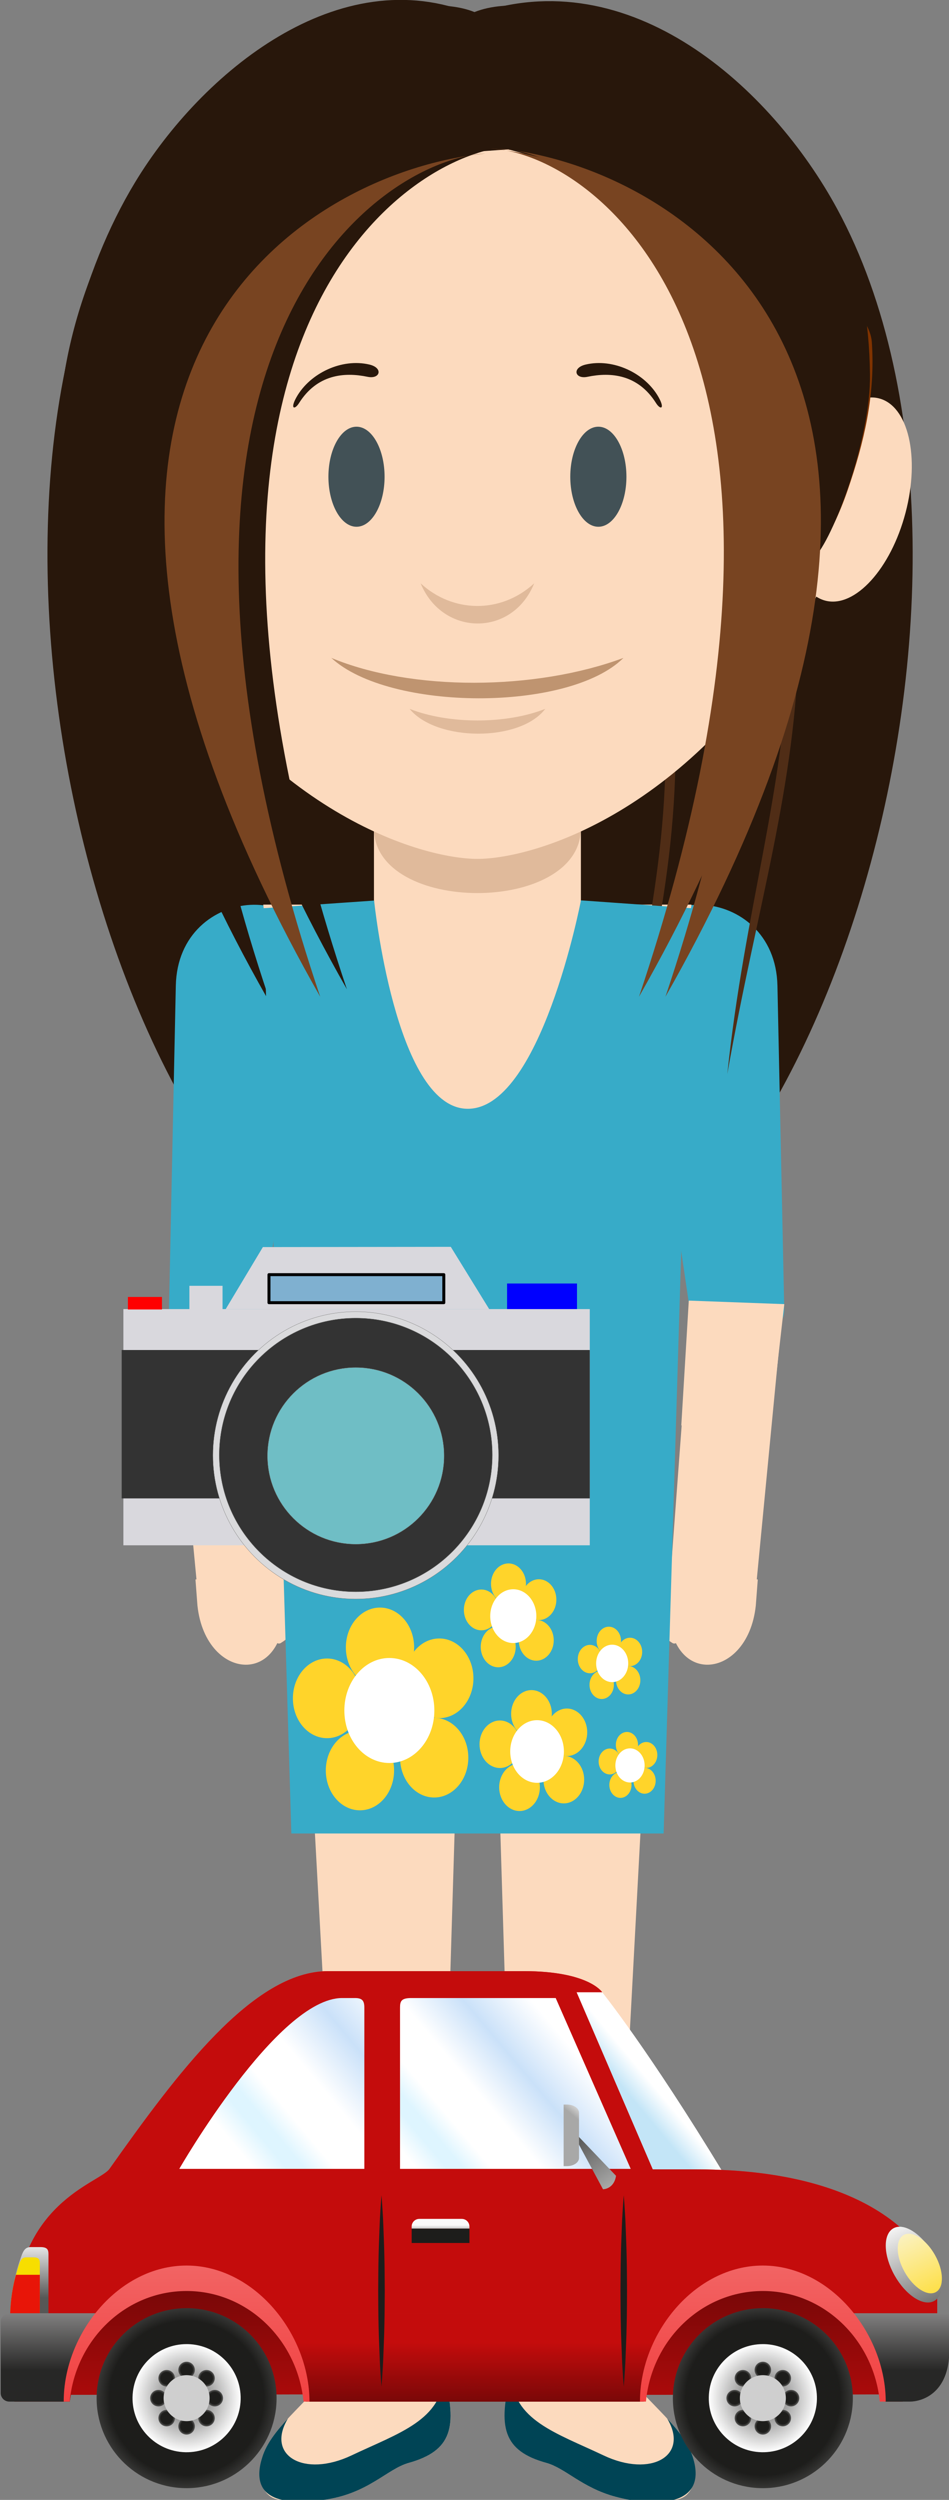 <?xml version="1.0" encoding="UTF-8" standalone="no"?>
<!-- Created with Inkscape (http://www.inkscape.org/) -->

<svg
   xmlns:dc="http://purl.org/dc/elements/1.1/"
   xmlns:cc="http://creativecommons.org/ns#"
   xmlns:rdf="http://www.w3.org/1999/02/22-rdf-syntax-ns#"
   xmlns:svg="http://www.w3.org/2000/svg"
   xmlns="http://www.w3.org/2000/svg"
   xmlns:sodipodi="http://sodipodi.sourceforge.net/DTD/sodipodi-0.dtd"
   xmlns:inkscape="http://www.inkscape.org/namespaces/inkscape"
   width="14.867mm"
   height="39.158mm"
   viewBox="0 0 14.867 39.158"
   version="1.1"
   id="svg4374"
   inkscape:version="0.92.1 r"
   sodipodi:docname="luisa.svg"
   inkscape:export-filename="/home/fundacion/Documentos/linda/Megamente/img/quien-soy/ejercicio7/jorge.svg.png"
   inkscape:export-xdpi="96"
   inkscape:export-ydpi="96">
  <rect x="0" y="0" width="14.867" height="39.158" fill="#808080" stroke="none"/>
  <defs
     id="defs4368">
    <radialGradient
       id="radialGradient50946"
       spreadMethod="pad"
       gradientTransform="matrix(-1.212,1.16,-1.16,-1.212,412.714,312.817)"
       gradientUnits="userSpaceOnUse"
       r="1"
       cy="0"
       cx="0"
       fy="0"
       fx="0">
      <stop
         id="stop50940"
         offset="0"
         style="stop-opacity:1;stop-color:#1d1d1b" />
      <stop
         id="stop50942"
         offset="0.723"
         style="stop-opacity:1;stop-color:#1d1d1b" />
      <stop
         id="stop50944"
         offset="1"
         style="stop-opacity:1;stop-color:#575756" />
    </radialGradient>
    <radialGradient
       id="radialGradient50924"
       spreadMethod="pad"
       gradientTransform="matrix(-1.211,1.16,-1.16,-1.211,420.802,320.906)"
       gradientUnits="userSpaceOnUse"
       r="1"
       cy="0"
       cx="0"
       fy="0"
       fx="0">
      <stop
         id="stop50918"
         offset="0"
         style="stop-opacity:1;stop-color:#1d1d1b" />
      <stop
         id="stop50920"
         offset="0.723"
         style="stop-opacity:1;stop-color:#1d1d1b" />
      <stop
         id="stop50922"
         offset="1"
         style="stop-opacity:1;stop-color:#575756" />
    </radialGradient>
    <radialGradient
       id="radialGradient50902"
       spreadMethod="pad"
       gradientTransform="matrix(-1.16,-1.212,1.212,-1.16,420.802,312.817)"
       gradientUnits="userSpaceOnUse"
       r="1"
       cy="0"
       cx="0"
       fy="0"
       fx="0">
      <stop
         id="stop50896"
         offset="0"
         style="stop-opacity:1;stop-color:#1d1d1b" />
      <stop
         id="stop50898"
         offset="0.723"
         style="stop-opacity:1;stop-color:#1d1d1b" />
      <stop
         id="stop50900"
         offset="1"
         style="stop-opacity:1;stop-color:#575756" />
    </radialGradient>
    <radialGradient
       id="radialGradient50880"
       spreadMethod="pad"
       gradientTransform="matrix(-1.16,-1.211,1.211,-1.16,412.714,320.906)"
       gradientUnits="userSpaceOnUse"
       r="1"
       cy="0"
       cx="0"
       fy="0"
       fx="0">
      <stop
         id="stop50874"
         offset="0"
         style="stop-opacity:1;stop-color:#1d1d1b" />
      <stop
         id="stop50876"
         offset="0.723"
         style="stop-opacity:1;stop-color:#1d1d1b" />
      <stop
         id="stop50878"
         offset="1"
         style="stop-opacity:1;stop-color:#575756" />
    </radialGradient>
    <radialGradient
       id="radialGradient50858"
       spreadMethod="pad"
       gradientTransform="matrix(-1.677,-0.037,0.037,-1.677,416.758,311.142)"
       gradientUnits="userSpaceOnUse"
       r="1"
       cy="0"
       cx="0"
       fy="0"
       fx="0">
      <stop
         id="stop50852"
         offset="0"
         style="stop-opacity:1;stop-color:#1d1d1b" />
      <stop
         id="stop50854"
         offset="0.723"
         style="stop-opacity:1;stop-color:#1d1d1b" />
      <stop
         id="stop50856"
         offset="1"
         style="stop-opacity:1;stop-color:#575756" />
    </radialGradient>
    <radialGradient
       id="radialGradient50836"
       spreadMethod="pad"
       gradientTransform="matrix(-1.677,-0.037,0.037,-1.677,416.758,322.581)"
       gradientUnits="userSpaceOnUse"
       r="1"
       cy="0"
       cx="0"
       fy="0"
       fx="0">
      <stop
         id="stop50830"
         offset="0"
         style="stop-opacity:1;stop-color:#1d1d1b" />
      <stop
         id="stop50832"
         offset="0.723"
         style="stop-opacity:1;stop-color:#1d1d1b" />
      <stop
         id="stop50834"
         offset="1"
         style="stop-opacity:1;stop-color:#575756" />
    </radialGradient>
    <radialGradient
       id="radialGradient50814"
       spreadMethod="pad"
       gradientTransform="matrix(0.037,-1.677,1.677,0.037,422.477,316.862)"
       gradientUnits="userSpaceOnUse"
       r="1"
       cy="0"
       cx="0"
       fy="0"
       fx="0">
      <stop
         id="stop50808"
         offset="0"
         style="stop-opacity:1;stop-color:#1d1d1b" />
      <stop
         id="stop50810"
         offset="0.723"
         style="stop-opacity:1;stop-color:#1d1d1b" />
      <stop
         id="stop50812"
         offset="1"
         style="stop-opacity:1;stop-color:#575756" />
    </radialGradient>
    <radialGradient
       id="radialGradient50792"
       spreadMethod="pad"
       gradientTransform="matrix(0.037,-1.677,1.677,0.037,411.039,316.862)"
       gradientUnits="userSpaceOnUse"
       r="1"
       cy="0"
       cx="0"
       fy="0"
       fx="0">
      <stop
         id="stop50786"
         offset="0"
         style="stop-opacity:1;stop-color:#1d1d1b" />
      <stop
         id="stop50788"
         offset="0.723"
         style="stop-opacity:1;stop-color:#1d1d1b" />
      <stop
         id="stop50790"
         offset="1"
         style="stop-opacity:1;stop-color:#575756" />
    </radialGradient>
    <radialGradient
       id="radialGradient50770"
       spreadMethod="pad"
       gradientTransform="matrix(12.657,0.277,-0.277,12.657,416.759,316.862)"
       gradientUnits="userSpaceOnUse"
       r="1"
       cy="0"
       cx="0"
       fy="0"
       fx="0">
      <stop
         id="stop50762"
         offset="0"
         style="stop-opacity:1;stop-color:#575756" />
      <stop
         id="stop50764"
         offset="0.847"
         style="stop-opacity:1;stop-color:#fafafa" />
      <stop
         id="stop50766"
         offset="0.997"
         style="stop-opacity:1;stop-color:#fafafa" />
      <stop
         id="stop50768"
         offset="1"
         style="stop-opacity:1;stop-color:#fafafa" />
    </radialGradient>
    <radialGradient
       id="radialGradient50746"
       spreadMethod="pad"
       gradientTransform="matrix(21.624,0.474,-0.474,21.624,416.759,316.862)"
       gradientUnits="userSpaceOnUse"
       r="1"
       cy="0"
       cx="0"
       fy="0"
       fx="0">
      <stop
         id="stop50740"
         offset="0"
         style="stop-opacity:1;stop-color:#1d1d1b" />
      <stop
         id="stop50742"
         offset="0.723"
         style="stop-opacity:1;stop-color:#1d1d1b" />
      <stop
         id="stop50744"
         offset="1"
         style="stop-opacity:1;stop-color:#575756" />
    </radialGradient>
    <linearGradient
       id="linearGradient50724"
       spreadMethod="pad"
       gradientTransform="matrix(0.064,35.42,-35.42,0.064,416.708,288.203)"
       gradientUnits="userSpaceOnUse"
       y2="0"
       x2="1"
       y1="0"
       x1="0">
      <stop
         id="stop50718"
         offset="0"
         style="stop-opacity:1;stop-color:#f26666" />
      <stop
         id="stop50720"
         offset="0.979"
         style="stop-opacity:1;stop-color:#f23a3a" />
      <stop
         id="stop50722"
         offset="1"
         style="stop-opacity:1;stop-color:#f23a3a" />
    </linearGradient>
    <linearGradient
       id="linearGradient50702"
       spreadMethod="pad"
       gradientTransform="matrix(-0.068,-37.966,37.966,-0.068,416.778,327.226)"
       gradientUnits="userSpaceOnUse"
       y2="0"
       x2="1"
       y1="0"
       x1="0">
      <stop
         id="stop50696"
         offset="0"
         style="stop-opacity:1;stop-color:#c40c0c" />
      <stop
         id="stop50698"
         offset="0.942"
         style="stop-opacity:1;stop-color:#700707" />
      <stop
         id="stop50700"
         offset="1"
         style="stop-opacity:1;stop-color:#700707" />
    </linearGradient>
    <radialGradient
       id="radialGradient50668"
       spreadMethod="pad"
       gradientTransform="matrix(-1.212,1.16,-1.16,-1.212,295.731,312.817)"
       gradientUnits="userSpaceOnUse"
       r="1"
       cy="0"
       cx="0"
       fy="0"
       fx="0">
      <stop
         id="stop50662"
         offset="0"
         style="stop-opacity:1;stop-color:#1d1d1b" />
      <stop
         id="stop50664"
         offset="0.723"
         style="stop-opacity:1;stop-color:#1d1d1b" />
      <stop
         id="stop50666"
         offset="1"
         style="stop-opacity:1;stop-color:#575756" />
    </radialGradient>
    <radialGradient
       id="radialGradient50646"
       spreadMethod="pad"
       gradientTransform="matrix(-1.211,1.16,-1.16,-1.211,303.819,320.906)"
       gradientUnits="userSpaceOnUse"
       r="1"
       cy="0"
       cx="0"
       fy="0"
       fx="0">
      <stop
         id="stop50640"
         offset="0"
         style="stop-opacity:1;stop-color:#1d1d1b" />
      <stop
         id="stop50642"
         offset="0.723"
         style="stop-opacity:1;stop-color:#1d1d1b" />
      <stop
         id="stop50644"
         offset="1"
         style="stop-opacity:1;stop-color:#575756" />
    </radialGradient>
    <radialGradient
       id="radialGradient50624"
       spreadMethod="pad"
       gradientTransform="matrix(-1.16,-1.212,1.212,-1.16,303.819,312.817)"
       gradientUnits="userSpaceOnUse"
       r="1"
       cy="0"
       cx="0"
       fy="0"
       fx="0">
      <stop
         id="stop50618"
         offset="0"
         style="stop-opacity:1;stop-color:#1d1d1b" />
      <stop
         id="stop50620"
         offset="0.723"
         style="stop-opacity:1;stop-color:#1d1d1b" />
      <stop
         id="stop50622"
         offset="1"
         style="stop-opacity:1;stop-color:#575756" />
    </radialGradient>
    <radialGradient
       id="radialGradient50602"
       spreadMethod="pad"
       gradientTransform="matrix(-1.16,-1.211,1.211,-1.16,295.731,320.906)"
       gradientUnits="userSpaceOnUse"
       r="1"
       cy="0"
       cx="0"
       fy="0"
       fx="0">
      <stop
         id="stop50596"
         offset="0"
         style="stop-opacity:1;stop-color:#1d1d1b" />
      <stop
         id="stop50598"
         offset="0.723"
         style="stop-opacity:1;stop-color:#1d1d1b" />
      <stop
         id="stop50600"
         offset="1"
         style="stop-opacity:1;stop-color:#575756" />
    </radialGradient>
    <radialGradient
       id="radialGradient50580"
       spreadMethod="pad"
       gradientTransform="matrix(-1.677,-0.037,0.037,-1.677,299.775,311.142)"
       gradientUnits="userSpaceOnUse"
       r="1"
       cy="0"
       cx="0"
       fy="0"
       fx="0">
      <stop
         id="stop50574"
         offset="0"
         style="stop-opacity:1;stop-color:#1d1d1b" />
      <stop
         id="stop50576"
         offset="0.723"
         style="stop-opacity:1;stop-color:#1d1d1b" />
      <stop
         id="stop50578"
         offset="1"
         style="stop-opacity:1;stop-color:#575756" />
    </radialGradient>
    <radialGradient
       id="radialGradient50558"
       spreadMethod="pad"
       gradientTransform="matrix(-1.677,-0.037,0.037,-1.677,299.775,322.581)"
       gradientUnits="userSpaceOnUse"
       r="1"
       cy="0"
       cx="0"
       fy="0"
       fx="0">
      <stop
         id="stop50552"
         offset="0"
         style="stop-opacity:1;stop-color:#1d1d1b" />
      <stop
         id="stop50554"
         offset="0.723"
         style="stop-opacity:1;stop-color:#1d1d1b" />
      <stop
         id="stop50556"
         offset="1"
         style="stop-opacity:1;stop-color:#575756" />
    </radialGradient>
    <radialGradient
       id="radialGradient50536"
       spreadMethod="pad"
       gradientTransform="matrix(0.037,-1.677,1.677,0.037,305.494,316.862)"
       gradientUnits="userSpaceOnUse"
       r="1"
       cy="0"
       cx="0"
       fy="0"
       fx="0">
      <stop
         id="stop50530"
         offset="0"
         style="stop-opacity:1;stop-color:#1d1d1b" />
      <stop
         id="stop50532"
         offset="0.723"
         style="stop-opacity:1;stop-color:#1d1d1b" />
      <stop
         id="stop50534"
         offset="1"
         style="stop-opacity:1;stop-color:#575756" />
    </radialGradient>
    <radialGradient
       id="radialGradient50514"
       spreadMethod="pad"
       gradientTransform="matrix(0.037,-1.677,1.677,0.037,294.056,316.862)"
       gradientUnits="userSpaceOnUse"
       r="1"
       cy="0"
       cx="0"
       fy="0"
       fx="0">
      <stop
         id="stop50508"
         offset="0"
         style="stop-opacity:1;stop-color:#1d1d1b" />
      <stop
         id="stop50510"
         offset="0.723"
         style="stop-opacity:1;stop-color:#1d1d1b" />
      <stop
         id="stop50512"
         offset="1"
         style="stop-opacity:1;stop-color:#575756" />
    </radialGradient>
    <radialGradient
       id="radialGradient50492"
       spreadMethod="pad"
       gradientTransform="matrix(12.656,0.277,-0.277,12.656,299.777,316.862)"
       gradientUnits="userSpaceOnUse"
       r="1"
       cy="0"
       cx="0"
       fy="0"
       fx="0">
      <stop
         id="stop50484"
         offset="0"
         style="stop-opacity:1;stop-color:#575756" />
      <stop
         id="stop50486"
         offset="0.847"
         style="stop-opacity:1;stop-color:#fafafa" />
      <stop
         id="stop50488"
         offset="0.997"
         style="stop-opacity:1;stop-color:#fafafa" />
      <stop
         id="stop50490"
         offset="1"
         style="stop-opacity:1;stop-color:#fafafa" />
    </radialGradient>
    <radialGradient
       id="radialGradient50468"
       spreadMethod="pad"
       gradientTransform="matrix(21.624,0.474,-0.474,21.624,299.776,316.862)"
       gradientUnits="userSpaceOnUse"
       r="1"
       cy="0"
       cx="0"
       fy="0"
       fx="0">
      <stop
         id="stop50462"
         offset="0"
         style="stop-opacity:1;stop-color:#1d1d1b" />
      <stop
         id="stop50464"
         offset="0.723"
         style="stop-opacity:1;stop-color:#1d1d1b" />
      <stop
         id="stop50466"
         offset="1"
         style="stop-opacity:1;stop-color:#575756" />
    </radialGradient>
    <linearGradient
       id="linearGradient50446"
       spreadMethod="pad"
       gradientTransform="matrix(0.064,35.42,-35.42,0.064,299.725,288.203)"
       gradientUnits="userSpaceOnUse"
       y2="0"
       x2="1"
       y1="0"
       x1="0">
      <stop
         id="stop50440"
         offset="0"
         style="stop-opacity:1;stop-color:#f26666" />
      <stop
         id="stop50442"
         offset="0.979"
         style="stop-opacity:1;stop-color:#f23a3a" />
      <stop
         id="stop50444"
         offset="1"
         style="stop-opacity:1;stop-color:#f23a3a" />
    </linearGradient>
    <linearGradient
       id="linearGradient50424"
       spreadMethod="pad"
       gradientTransform="matrix(-0.068,-37.966,37.966,-0.068,299.795,327.226)"
       gradientUnits="userSpaceOnUse"
       y2="0"
       x2="1"
       y1="0"
       x1="0">
      <stop
         id="stop50418"
         offset="0"
         style="stop-opacity:1;stop-color:#c40c0c" />
      <stop
         id="stop50420"
         offset="0.942"
         style="stop-opacity:1;stop-color:#700707" />
      <stop
         id="stop50422"
         offset="1"
         style="stop-opacity:1;stop-color:#700707" />
    </linearGradient>
    <linearGradient
       id="linearGradient50402"
       spreadMethod="pad"
       gradientTransform="matrix(0,-17.935,17.935,0,443.68,317.558)"
       gradientUnits="userSpaceOnUse"
       y2="0"
       x2="1"
       y1="0"
       x1="0">
      <stop
         id="stop50394"
         offset="0"
         style="stop-opacity:1;stop-color:#272726" />
      <stop
         id="stop50396"
         offset="0.058"
         style="stop-opacity:1;stop-color:#272726" />
      <stop
         id="stop50398"
         offset="0.352"
         style="stop-opacity:1;stop-color:#272726" />
      <stop
         id="stop50400"
         offset="1"
         style="stop-opacity:1;stop-color:#818080" />
    </linearGradient>
    <linearGradient
       id="linearGradient50378"
       spreadMethod="pad"
       gradientTransform="matrix(0,-17.935,17.935,0,273.137,317.558)"
       gradientUnits="userSpaceOnUse"
       y2="0"
       x2="1"
       y1="0"
       x1="0">
      <stop
         id="stop50370"
         offset="0"
         style="stop-opacity:1;stop-color:#272726" />
      <stop
         id="stop50372"
         offset="0.058"
         style="stop-opacity:1;stop-color:#272726" />
      <stop
         id="stop50374"
         offset="0.352"
         style="stop-opacity:1;stop-color:#272726" />
      <stop
         id="stop50376"
         offset="1"
         style="stop-opacity:1;stop-color:#818080" />
    </linearGradient>
    <linearGradient
       id="linearGradient50354"
       spreadMethod="pad"
       gradientTransform="matrix(0,-11.334,11.334,0,266.961,302.225)"
       gradientUnits="userSpaceOnUse"
       y2="0"
       x2="1"
       y1="0"
       x1="0">
      <stop
         id="stop50348"
         offset="0"
         style="stop-opacity:1;stop-color:#910009" />
      <stop
         id="stop50350"
         offset="0.201"
         style="stop-opacity:1;stop-color:#e81508" />
      <stop
         id="stop50352"
         offset="1"
         style="stop-opacity:1;stop-color:#e81508" />
    </linearGradient>
    <linearGradient
       id="linearGradient50332"
       spreadMethod="pad"
       gradientTransform="matrix(0,-15.69,15.69,0,266.961,302.686)"
       gradientUnits="userSpaceOnUse"
       y2="0"
       x2="1"
       y1="0"
       x1="0">
      <stop
         id="stop50324"
         offset="0"
         style="stop-opacity:1;stop-color:#e69409" />
      <stop
         id="stop50326"
         offset="0.525"
         style="stop-opacity:1;stop-color:#f7de00" />
      <stop
         id="stop50328"
         offset="0.997"
         style="stop-opacity:1;stop-color:#f7de00" />
      <stop
         id="stop50330"
         offset="1"
         style="stop-opacity:1;stop-color:#f7de00" />
    </linearGradient>
    <linearGradient
       id="linearGradient50308"
       spreadMethod="pad"
       gradientTransform="matrix(0,-18.259,18.259,0,267.838,302.958)"
       gradientUnits="userSpaceOnUse"
       y2="0"
       x2="1"
       y1="0"
       x1="0">
      <stop
         id="stop50300"
         offset="0"
         style="stop-opacity:1;stop-color:#575756" />
      <stop
         id="stop50302"
         offset="0.076"
         style="stop-opacity:1;stop-color:#575756" />
      <stop
         id="stop50304"
         offset="0.354"
         style="stop-opacity:1;stop-color:#575756" />
      <stop
         id="stop50306"
         offset="1"
         style="stop-opacity:1;stop-color:#fafafa" />
    </linearGradient>
    <linearGradient
       id="linearGradient50284"
       spreadMethod="pad"
       gradientTransform="matrix(12.112,25.397,-25.397,12.112,442.944,277.627)"
       gradientUnits="userSpaceOnUse"
       y2="0"
       x2="1"
       y1="0"
       x1="0">
      <stop
         id="stop50276"
         offset="0"
         style="stop-opacity:1;stop-color:#fafafa" />
      <stop
         id="stop50278"
         offset="0.003"
         style="stop-opacity:1;stop-color:#fafafa" />
      <stop
         id="stop50280"
         offset="0.988"
         style="stop-opacity:1;stop-color:#ffd500" />
      <stop
         id="stop50282"
         offset="1"
         style="stop-opacity:1;stop-color:#ffd500" />
    </linearGradient>
    <linearGradient
       id="linearGradient50260"
       spreadMethod="pad"
       gradientTransform="matrix(15.392,32.273,-32.273,15.392,440.193,274.631)"
       gradientUnits="userSpaceOnUse"
       y2="0"
       x2="1"
       y1="0"
       x1="0">
      <stop
         id="stop50250"
         offset="0"
         style="stop-opacity:1;stop-color:#fafafa" />
      <stop
         id="stop50252"
         offset="0.003"
         style="stop-opacity:1;stop-color:#fafafa" />
      <stop
         id="stop50254"
         offset="0.21"
         style="stop-opacity:1;stop-color:#fafafa" />
      <stop
         id="stop50256"
         offset="0.819"
         style="stop-opacity:1;stop-color:#575756" />
      <stop
         id="stop50258"
         offset="1"
         style="stop-opacity:1;stop-color:#575756" />
    </linearGradient>
    <linearGradient
       id="linearGradient50218"
       spreadMethod="pad"
       gradientTransform="matrix(0,-2.918,2.918,0,351.329,285.362)"
       gradientUnits="userSpaceOnUse"
       y2="0"
       x2="1"
       y1="0"
       x1="0">
      <stop
         id="stop50212"
         offset="0"
         style="stop-opacity:1;stop-color:#1d1d1b" />
      <stop
         id="stop50214"
         offset="0.696"
         style="stop-opacity:1;stop-color:#1d1d1b" />
      <stop
         id="stop50216"
         offset="1"
         style="stop-opacity:1;stop-color:#1d1d1b" />
    </linearGradient>
    <linearGradient
       id="linearGradient50164"
       spreadMethod="pad"
       gradientTransform="matrix(0,-4.926,4.926,0,351.329,285.566)"
       gradientUnits="userSpaceOnUse"
       y2="0"
       x2="1"
       y1="0"
       x1="0">
      <stop
         id="stop50154"
         offset="0"
         style="stop-opacity:1;stop-color:#575756" />
      <stop
         id="stop50156"
         offset="0.297"
         style="stop-opacity:1;stop-color:#575756" />
      <stop
         id="stop50158"
         offset="0.777"
         style="stop-opacity:1;stop-color:#fafafa" />
      <stop
         id="stop50160"
         offset="0.95"
         style="stop-opacity:1;stop-color:#fafafa" />
      <stop
         id="stop50162"
         offset="1"
         style="stop-opacity:1;stop-color:#fafafa" />
    </linearGradient>
    <linearGradient
       id="linearGradient50138"
       spreadMethod="pad"
       gradientTransform="matrix(9.751,-11.904,11.904,9.751,372.178,269.86)"
       gradientUnits="userSpaceOnUse"
       y2="0"
       x2="1"
       y1="0"
       x1="0">
      <stop
         id="stop50130"
         offset="0"
         style="stop-opacity:1;stop-color:#a8a8a7" />
      <stop
         id="stop50132"
         offset="0.429"
         style="stop-opacity:1;stop-color:#a8a8a7" />
      <stop
         id="stop50134"
         offset="0.77"
         style="stop-opacity:1;stop-color:#a8a8a7" />
      <stop
         id="stop50136"
         offset="1"
         style="stop-opacity:1;stop-color:#fafafa" />
    </linearGradient>
    <linearGradient
       id="linearGradient50114"
       spreadMethod="pad"
       gradientTransform="matrix(-16.237,-22.407,22.407,-16.237,393.014,283.283)"
       gradientUnits="userSpaceOnUse"
       y2="0"
       x2="1"
       y1="0"
       x1="0">
      <stop
         id="stop50106"
         offset="0"
         style="stop-opacity:1;stop-color:#fafafa" />
      <stop
         id="stop50108"
         offset="0.832"
         style="stop-opacity:1;stop-color:#5c5c5b" />
      <stop
         id="stop50110"
         offset="0.995"
         style="stop-opacity:1;stop-color:#5c5c5b" />
      <stop
         id="stop50112"
         offset="1"
         style="stop-opacity:1;stop-color:#5c5c5b" />
    </linearGradient>
    <linearGradient
       id="linearGradient50050"
       spreadMethod="pad"
       gradientTransform="matrix(0,-17.948,17.948,0,358.485,321.417)"
       gradientUnits="userSpaceOnUse"
       y2="0"
       x2="1"
       y1="0"
       x1="0">
      <stop
         id="stop50040"
         offset="0"
         style="stop-opacity:1;stop-color:#700707" />
      <stop
         id="stop50042"
         offset="0.127"
         style="stop-opacity:1;stop-color:#700707" />
      <stop
         id="stop50044"
         offset="0.886"
         style="stop-opacity:1;stop-color:#c40c0c" />
      <stop
         id="stop50046"
         offset="0.998"
         style="stop-opacity:1;stop-color:#c40c0c" />
      <stop
         id="stop50048"
         offset="1"
         style="stop-opacity:1;stop-color:#c40c0c" />
    </linearGradient>
    <linearGradient
       id="linearGradient49992"
       spreadMethod="pad"
       gradientTransform="matrix(35.615,-29.885,29.885,35.615,344.438,271.906)"
       gradientUnits="userSpaceOnUse"
       y2="0"
       x2="1"
       y1="0"
       x1="0">
      <stop
         id="stop49968"
         offset="0"
         style="stop-opacity:1;stop-color:#ffffff" />
      <stop
         id="stop49970"
         offset="0.057"
         style="stop-opacity:1;stop-color:#ffffff" />
      <stop
         id="stop49972"
         offset="0.16"
         style="stop-opacity:1;stop-color:#def5ff" />
      <stop
         id="stop49974"
         offset="0.214"
         style="stop-opacity:1;stop-color:#def5ff" />
      <stop
         id="stop49976"
         offset="0.309"
         style="stop-opacity:1;stop-color:#ffffff" />
      <stop
         id="stop49978"
         offset="0.466"
         style="stop-opacity:1;stop-color:#ffffff" />
      <stop
         id="stop49980"
         offset="0.475"
         style="stop-opacity:1;stop-color:#ffffff" />
      <stop
         id="stop49982"
         offset="0.686"
         style="stop-opacity:1;stop-color:#cae1f9" />
      <stop
         id="stop49984"
         offset="0.913"
         style="stop-opacity:1;stop-color:#ffffff" />
      <stop
         id="stop49986"
         offset="0.936"
         style="stop-opacity:1;stop-color:#ffffff" />
      <stop
         id="stop49988"
         offset="0.944"
         style="stop-opacity:1;stop-color:#ffffff" />
      <stop
         id="stop49990"
         offset="1"
         style="stop-opacity:1;stop-color:#ffffff" />
    </linearGradient>
    <linearGradient
       id="linearGradient49952"
       spreadMethod="pad"
       gradientTransform="matrix(38.664,-32.443,32.443,38.664,310.216,270.817)"
       gradientUnits="userSpaceOnUse"
       y2="0"
       x2="1"
       y1="0"
       x1="0">
      <stop
         id="stop49928"
         offset="0"
         style="stop-opacity:1;stop-color:#ffffff" />
      <stop
         id="stop49930"
         offset="0.057"
         style="stop-opacity:1;stop-color:#ffffff" />
      <stop
         id="stop49932"
         offset="0.16"
         style="stop-opacity:1;stop-color:#def5ff" />
      <stop
         id="stop49934"
         offset="0.214"
         style="stop-opacity:1;stop-color:#def5ff" />
      <stop
         id="stop49936"
         offset="0.309"
         style="stop-opacity:1;stop-color:#ffffff" />
      <stop
         id="stop49938"
         offset="0.466"
         style="stop-opacity:1;stop-color:#ffffff" />
      <stop
         id="stop49940"
         offset="0.475"
         style="stop-opacity:1;stop-color:#ffffff" />
      <stop
         id="stop49942"
         offset="0.686"
         style="stop-opacity:1;stop-color:#cae1f9" />
      <stop
         id="stop49944"
         offset="0.913"
         style="stop-opacity:1;stop-color:#ffffff" />
      <stop
         id="stop49946"
         offset="0.936"
         style="stop-opacity:1;stop-color:#ffffff" />
      <stop
         id="stop49948"
         offset="0.944"
         style="stop-opacity:1;stop-color:#ffffff" />
      <stop
         id="stop49950"
         offset="1"
         style="stop-opacity:1;stop-color:#ffffff" />
    </linearGradient>
    <linearGradient
       id="linearGradient49896"
       spreadMethod="pad"
       gradientTransform="matrix(0,-26.713,26.713,0,358.485,311.963)"
       gradientUnits="userSpaceOnUse"
       y2="0"
       x2="1"
       y1="0"
       x1="0">
      <stop
         id="stop49888"
         offset="0"
         style="stop-opacity:1;stop-color:#fafafa" />
      <stop
         id="stop49890"
         offset="0.45"
         style="stop-opacity:1;stop-color:#fafafa" />
      <stop
         id="stop49892"
         offset="0.881"
         style="stop-opacity:1;stop-color:#fafafa" />
      <stop
         id="stop49894"
         offset="1"
         style="stop-opacity:1;stop-color:#fafafa" />
    </linearGradient>
    <linearGradient
       id="linearGradient49838"
       spreadMethod="pad"
       gradientTransform="matrix(0,-87.387,87.387,0,358.485,317.572)"
       gradientUnits="userSpaceOnUse"
       y2="0"
       x2="1"
       y1="0"
       x1="0">
      <stop
         id="stop49828"
         offset="0"
         style="stop-opacity:1;stop-color:#cc2424" />
      <stop
         id="stop49830"
         offset="0.032"
         style="stop-opacity:1;stop-color:#cc2424" />
      <stop
         id="stop49832"
         offset="0.751"
         style="stop-opacity:1;stop-color:#f23a3a" />
      <stop
         id="stop49834"
         offset="0.98"
         style="stop-opacity:1;stop-color:#f23a3a" />
      <stop
         id="stop49836"
         offset="1"
         style="stop-opacity:1;stop-color:#f23a3a" />
    </linearGradient>
    <linearGradient
       id="linearGradient49812"
       spreadMethod="pad"
       gradientTransform="matrix(33.034,-27.718,27.718,33.034,375.152,268.071)"
       gradientUnits="userSpaceOnUse"
       y2="0"
       x2="1"
       y1="0"
       x1="0">
      <stop
         id="stop49796"
         offset="0"
         style="stop-opacity:1;stop-color:#ffffff" />
      <stop
         id="stop49798"
         offset="0.057"
         style="stop-opacity:1;stop-color:#ffffff" />
      <stop
         id="stop49800"
         offset="0.313"
         style="stop-opacity:1;stop-color:#c3e5f7" />
      <stop
         id="stop49802"
         offset="0.446"
         style="stop-opacity:1;stop-color:#c3e5f7" />
      <stop
         id="stop49804"
         offset="0.563"
         style="stop-opacity:1;stop-color:#ffffff" />
      <stop
         id="stop49806"
         offset="0.978"
         style="stop-opacity:1;stop-color:#ffffff" />
      <stop
         id="stop49808"
         offset="0.979"
         style="stop-opacity:1;stop-color:#ffffff" />
      <stop
         id="stop49810"
         offset="1"
         style="stop-opacity:1;stop-color:#ffffff" />
    </linearGradient>
  </defs>
  <sodipodi:namedview
     id="base"
     pagecolor="#ffffff"
     bordercolor="#666666"
     borderopacity="1.0"
     inkscape:pageopacity="0.0"
     inkscape:pageshadow="2"
     inkscape:zoom="2.8"
     inkscape:cx="66.145559"
     inkscape:cy="76.323622"
     inkscape:document-units="mm"
     inkscape:current-layer="g5562"
     showgrid="false"
     fit-margin-top="0"
     fit-margin-left="0"
     fit-margin-right="0"
     fit-margin-bottom="0"
     inkscape:window-width="1366"
     inkscape:window-height="699"
     inkscape:window-x="0"
     inkscape:window-y="32"
     inkscape:window-maximized="1" />
  <g
     inkscape:label="Capa 1"
     inkscape:groupmode="layer"
     id="layer1"
     transform="translate(-60.147,-53.147)">
    <g
       id="g5562"
       transform="matrix(0.425,0,0,0.425,1.57,54.526)"
       inkscape:export-xdpi="96"
       inkscape:export-ydpi="96">
      <g
         id="g240"
         transform="matrix(0.831,0,0,-0.831,593.523,4.712)"
         style="fill:#e3687f;fill-opacity:1" />
      <g
         id="g10173">
        <g
           transform="matrix(0.437,0,0,0.437,149.429,12.263)"
           id="g6349">
          <g
             id="g176"
             transform="matrix(0.831,0,0,-0.831,-2.704,97.329)">
            <path
               d="m 0,0 -1.891,25.454 c -1.634,6.744 -10.373,5.938 -9.096,-2.424 l 2.31,-24.253 z"
               style="fill:#fcdabe;fill-opacity:1;fill-rule:evenodd;stroke:none"
               id="path178"
               inkscape:connector-curvature="0" />
          </g>
          <g
             id="g180"
             transform="matrix(0.831,0,0,-0.831,30.017,97.329)">
            <path
               d="m 0,0 1.891,25.454 c 1.636,6.744 10.463,6.593 9.185,-1.768 L 8.677,-1.223 Z"
               style="fill:#fcdabe;fill-opacity:1;fill-rule:evenodd;stroke:none"
               id="path182"
               inkscape:connector-curvature="0" />
          </g>
          <g
             id="g184"
             transform="matrix(0.831,0,0,-0.976,13.406,-34.265)"
             style="fill:#28170b;fill-opacity:1">
            <path
               d="m 0,0 c -13.678,4.808 -27.617,-5.024 -34.352,-14.482 -22.28,-31.289 0.191,-99.03 34.735,-99.03 33.892,0 56.878,64.701 36.524,96.701 C 30.243,-6.335 15.881,4.808 0,0"
               style="fill:#28170b;fill-opacity:1;fill-rule:evenodd;stroke:none"
               id="path186"
               inkscape:connector-curvature="0"
               sodipodi:nodetypes="ccscc" />
          </g>
          <g
             id="g188"
             transform="matrix(0.831,0,0,-0.831,-0.178,46.755)"
             style="fill:#37abc8;fill-opacity:1">
            <path
               d="m 0,0 -5.284,-35.936 c -0.644,-4.383 -9.376,-1.982 -9.292,2.069 l 0.691,32.788 C -13.664,9.472 1.457,9.906 0,0"
               style="fill:#37abc8;fill-opacity:1;fill-rule:evenodd;stroke:none"
               id="path190"
               inkscape:connector-curvature="0" />
          </g>
          <g
             id="g192"
             transform="matrix(0.831,0,0,-0.831,27.491,46.755)"
             style="fill:#37abc8;fill-opacity:1">
            <path
               d="m 0,0 5.284,-35.936 c 0.644,-4.383 9.376,-1.982 9.292,2.07 L 13.887,-1.079 C 13.665,9.471 -1.457,9.906 0,0"
               style="fill:#37abc8;fill-opacity:1;fill-rule:evenodd;stroke:none"
               id="path194"
               inkscape:connector-curvature="0" />
          </g>
          <g
             id="g196"
             transform="matrix(0.831,0,0,-0.831,31.78,40.808)">
            <path
               d="m 0,0 -8.326,-62.257 h -13.705 -14.2 L -43.465,0 Z"
               style="fill:#fcdabe;fill-opacity:1;fill-rule:evenodd;stroke:none"
               id="path198"
               inkscape:connector-curvature="0" />
          </g>
          <g
             id="g200"
             transform="matrix(0.831,0,0,-0.831,2.429,163.17)">
            <path
               d="m 0,0 c -3.09,-4.474 -7.206,-7.048 -8.235,-10.275 -0.581,-1.826 -0.148,-4.133 1.706,-4.363 7.978,-0.987 10.297,2.933 13.139,3.729 C 11.522,-9.531 11.647,-6.706 9.661,0 7.673,6.706 2.487,4.185 0,0"
               style="fill:#fcdabe;fill-opacity:1;fill-rule:evenodd;stroke:none"
               id="path202"
               inkscape:connector-curvature="0" />
          </g>
          <g
             id="g204"
             transform="matrix(0.831,0,0,-0.831,-1.44,92.53)"
             style="fill:#fcdabe;fill-opacity:1">
            <path
               d="M 0,0 H 36.508 L 31.958,-84.992 22.19,-85.028 l -1.965,64.67 c -0.155,5.128 -3.786,5.158 -3.942,0 l -1.964,-64.67 H 4.658 Z"
               style="fill:#fcdabe;fill-opacity:1;fill-rule:evenodd;stroke:none"
               id="path206"
               inkscape:connector-curvature="0"
               sodipodi:nodetypes="ccccccccc" />
          </g>
          <g
             id="g208"
             transform="matrix(0.831,0,0,-0.831,30.628,96.693)">
            <path
               d="m 0,0 v 0 c -0.352,0.237 -0.793,-0.239 -0.825,-0.656 l -0.46,-6.162 c -0.032,-0.417 0.369,-0.624 0.721,-0.861 V -7.68 c 0.353,-0.237 0.793,0.239 0.825,0.657 l 0.46,6.161 C 0.753,-0.445 0.424,-0.056 0,0"
               style="fill:#fcdabe;fill-opacity:1;fill-rule:evenodd;stroke:none"
               id="path210"
               inkscape:connector-curvature="0" />
          </g>
          <g
             id="g212"
             transform="matrix(0.831,0,0,-0.831,29.93,98.882)">
            <path
               d="M 0,0 0.202,2.65 8.956,1.39 8.755,-1.26 C 7.907,-9.239 -0.993,-9.688 0,0"
               style="fill:#fcdabe;fill-opacity:1;fill-rule:evenodd;stroke:none"
               id="path214"
               inkscape:connector-curvature="0" />
          </g>
          <g
             id="g216"
             transform="matrix(0.831,0,0,-0.831,13.724,12.777)">
            <path
               d="m 0,0 v 0 c 5.778,0 10.504,-4.726 10.504,-10.503 v -22.805 c 0,-5.777 -4.726,-10.503 -10.504,-10.503 -5.776,0 -10.502,4.726 -10.502,10.503 v 22.805 C -10.502,-4.726 -5.776,0 0,0"
               style="fill:#fcdabe;fill-opacity:1;fill-rule:evenodd;stroke:none"
               id="path218"
               inkscape:connector-curvature="0" />
          </g>
          <g
             id="g220"
             transform="matrix(0.831,0,0,-0.831,22.45,34.368)">
            <path
               d="M 0,0 V 0 C 0,-8.77 -21.005,-8.77 -21.005,0 -21.005,8.769 0,8.769 0,0"
               style="fill:#e0ba9b;fill-opacity:1;fill-rule:evenodd;stroke:none"
               id="path222"
               inkscape:connector-curvature="0" />
          </g>
          <path
             d="m 37.927,-4.776 c 3.397,1.045 3.058,15.462 2.905,23.281 -0.242,12.357 -3.511,22.368 -6.029,36.583 1.448,-13.826 4.815,-23.727 5.169,-35.768 0.237,-8.058 0.037,-23.771 -2.045,-24.096 z"
             style="fill:#502d16;fill-opacity:1;fill-rule:evenodd;stroke:none;stroke-width:0.665"
             id="path322-5-3-5"
             inkscape:connector-curvature="0"
             sodipodi:nodetypes="cacac" />
          <path
             d="m 27.521,5.63 c 3.397,1.045 3.058,15.462 2.905,23.281 -0.242,12.357 -3.511,22.368 -6.029,36.583 1.448,-13.826 4.815,-23.727 5.169,-35.768 0.237,-8.058 0.037,-23.771 -2.045,-24.096 z"
             style="fill:#502d16;fill-opacity:1;fill-rule:evenodd;stroke:none;stroke-width:0.665"
             id="path322-5-3-6"
             inkscape:connector-curvature="0"
             sodipodi:nodetypes="cacac" />
          <g
             id="g224"
             transform="matrix(0.831,0,0,-0.831,13.724,-32.436)">
            <path
               d="M 0,0 C -45.955,0 -42.435,-43.08 -33.667,-58.237 -21.701,-78.922 -5.608,-83.499 0,-83.499 c 5.61,0 21.703,4.577 33.669,25.262 C 42.437,-43.08 45.956,0 0,0"
               style="fill:#fcdabe;fill-opacity:1;fill-rule:evenodd;stroke:none"
               id="path226"
               inkscape:connector-curvature="0" />
          </g>
          <g
             id="g228"
             transform="matrix(0.831,0,0,-0.831,-3.315,96.694)">
            <path
               d="m 0,0 0.002,0.001 c 0.351,0.238 0.791,-0.239 0.823,-0.656 l 0.46,-6.162 C 1.317,-7.234 0.916,-7.441 0.564,-7.678 v -0.001 c -0.353,-0.237 -0.793,0.239 -0.825,0.657 l -0.46,6.161 C -0.752,-0.444 -0.424,-0.056 0,0"
               style="fill:#fcdabe;fill-opacity:1;fill-rule:evenodd;stroke:none"
               id="path230"
               inkscape:connector-curvature="0" />
          </g>
          <g
             id="g232"
             transform="matrix(0.831,0,0,-0.831,-2.616,98.882)">
            <path
               d="M 0,0 -0.2,2.65 -8.956,1.39 -8.755,-1.26 C -7.907,-9.239 0.993,-9.689 0,0"
               style="fill:#fcdabe;fill-opacity:1;fill-rule:evenodd;stroke:none"
               id="path234"
               inkscape:connector-curvature="0" />
          </g>
          <g
             id="g236"
             transform="matrix(0.831,0,0,-0.831,38.928,46.501)">
            <path
               d="m -10.796,-3.055 0.789,-9.605 -1.319,1.16 L -12.082,-55.404 H -48.59 l -2.432,43.535 0.981,2.517 -0.63,14.109 c 17.853,-5.433 17.365,-10.437 41.641,0.567"
               style="fill:#fcdabe;fill-opacity:1;fill-rule:evenodd;stroke:none"
               id="path238"
               inkscape:connector-curvature="0"
               sodipodi:nodetypes="ccccccccc" />
          </g>
          <g
             id="g244"
             transform="matrix(0.831,0,0,-0.831,25.037,163.17)">
            <path
               d="m 0,0 c 3.092,-4.474 7.208,-7.048 8.237,-10.275 0.581,-1.826 0.148,-4.133 -1.706,-4.363 -7.979,-0.987 -10.298,2.933 -13.139,3.729 -4.912,1.378 -4.894,4.882 -2.908,11.588 C -2.278,-0.83 -3.664,-0.458 0,0"
               style="fill:#fcdabe;fill-opacity:1;fill-rule:evenodd;stroke:none"
               id="path246"
               inkscape:connector-curvature="0"
               sodipodi:nodetypes="cccccc" />
          </g>
          <path
             d="m 43.802,-8.133 c 3.397,1.045 3.058,15.462 2.905,23.281 -0.242,12.357 -3.511,22.368 -6.029,36.583 1.448,-13.826 4.815,-23.727 5.169,-35.768 0.237,-8.058 0.037,-23.771 -2.045,-24.096 z"
             style="fill:#28170b;fill-opacity:1;fill-rule:evenodd;stroke:none;stroke-width:0.665"
             id="path322-5-3"
             inkscape:connector-curvature="0"
             sodipodi:nodetypes="cacac" />
          <g
             id="g252"
             transform="matrix(0.831,0,0,-0.831,47.58,-1.892)">
            <path
               d="M 0,0 C -2.988,0.742 -6.619,-3.255 -8.109,-8.928 -9.6,-14.6 -8.385,-19.8 -5.395,-20.542 c 2.988,-0.743 6.619,3.255 8.109,8.928 C 4.205,-5.942 2.99,-0.742 0,0"
               style="fill:#fcdabe;fill-opacity:1;fill-rule:evenodd;stroke:none"
               id="path254"
               inkscape:connector-curvature="0" />
          </g>
          <g
             id="g256"
             transform="matrix(0.831,0,0,-0.831,23.925,8.94)">
            <path
               d="m 0,0 c 1.569,0 2.85,2.28 2.85,5.077 0,2.797 -1.281,5.078 -2.85,5.078 -1.569,0 -2.85,-2.281 -2.85,-5.078 C -2.85,2.28 -1.569,0 0,0"
               style="fill:#425156;fill-opacity:1;fill-rule:evenodd;stroke:none"
               id="path258"
               inkscape:connector-curvature="0" />
          </g>
          <g
             id="g260"
             transform="matrix(0.831,0,0,-0.831,3.525,8.94)">
            <path
               d="m 0,0 c 1.569,0 2.85,2.28 2.85,5.077 0,2.797 -1.281,5.078 -2.85,5.078 -1.569,0 -2.851,-2.281 -2.851,-5.078 C -2.851,2.28 -1.569,0 0,0"
               style="fill:#425156;fill-opacity:1;fill-rule:evenodd;stroke:none"
               id="path262"
               inkscape:connector-curvature="0" />
          </g>
          <g
             id="g264"
             transform="matrix(0.831,0,0,-0.831,26.044,20)">
            <path
               d="M 0,0 C -5.526,-5.502 -23.795,-5.431 -29.655,0 -21.523,-3.389 -8.977,-3.339 0,0"
               style="fill:#bf9470;fill-opacity:1;fill-rule:evenodd;stroke:none"
               id="path266"
               inkscape:connector-curvature="0" />
          </g>
          <g
             id="g268"
             transform="matrix(0.831,0,0,-0.831,18.514,13.71)">
            <path
               d="M 0,0 C -2.212,-5.484 -9.317,-5.388 -11.529,0 -8.29,-2.995 -3.414,-3.135 0,0"
               style="fill:#e0ba9b;fill-opacity:1;fill-rule:evenodd;stroke:none"
               id="path270"
               inkscape:connector-curvature="0" />
          </g>
          <g
             id="g272"
             transform="matrix(0.831,0,0,-0.831,-9.237,-9.133)"
             style="fill:#803300;fill-opacity:1">
            <path
               d="m 0,0 c -6.959,-6.098 -6.52,-14.909 -6.048,-21.018 0.474,-6.109 -2.215,-1.798 -3.861,2.992 -1.645,4.79 -2.819,9.617 -2.448,15.023 C -11.989,2.403 3.319,11.057 0,0"
               style="fill:#803300;fill-opacity:1;fill-rule:evenodd;stroke:none"
               id="path274"
               inkscape:connector-curvature="0" />
          </g>
          <g
             id="g276"
             transform="matrix(0.831,0,0,-0.831,36.722,-9.133)"
             style="fill:#803300;fill-opacity:1">
            <path
               d="m 0,0 c 6.959,-6.098 6.522,-14.909 6.048,-21.018 -0.472,-6.109 2.217,-1.798 3.861,2.992 1.647,4.79 2.819,9.617 2.45,15.023 C 11.991,2.403 -3.318,11.057 0,0"
               style="fill:#803300;fill-opacity:1;fill-rule:evenodd;stroke:none"
               id="path278"
               inkscape:connector-curvature="0" />
          </g>
          <g
             id="g280"
             transform="matrix(0.831,0,0,-0.831,-2.259,168.49)"
             style="fill:#004455">
            <path
               d="m 0,0 c -1.201,-1.3 -2.163,-2.529 -2.591,-3.872 -1.503,-4.717 2.698,-4.841 6.13,-4.398 4.576,0.59 6.485,3.14 8.715,3.764 4.412,1.239 4.962,3.644 3.587,8.982 C 15.652,-0.181 11.296,-1.447 6.46,-3.741 1.623,-6.036 -2.276,-3.764 0,0"
               style="fill:#004455;fill-opacity:1;fill-rule:evenodd;stroke:none"
               id="path282"
               inkscape:connector-curvature="0" />
          </g>
          <g
             id="g284"
             transform="matrix(0.831,0,0,-0.831,29.729,168.49)"
             style="fill:#004455">
            <path
               d="m 0,0 c 1.201,-1.3 2.163,-2.529 2.591,-3.872 1.72,-5.4 -4.411,-4.992 -7.877,-4.053 -3.36,0.911 -5.044,2.881 -6.966,3.419 -4.412,1.239 -4.964,3.644 -3.589,8.982 0.189,-4.657 4.545,-5.923 9.381,-8.217 C -1.623,-6.036 2.276,-3.764 0,0"
               style="fill:#004455;fill-opacity:1;fill-rule:evenodd;stroke:none"
               id="path286"
               inkscape:connector-curvature="0" />
          </g>
          <g
             id="g288"
             transform="matrix(0.831,0,0,-0.831,19.448,24.296)">
            <path
               d="M 0,0 C -2.566,-3.388 -11.055,-3.335 -13.776,0 -9.806,-1.571 -3.969,-1.577 0,0"
               style="fill:#e0ba9b;fill-opacity:1;fill-rule:evenodd;stroke:none"
               id="path290"
               inkscape:connector-curvature="0" />
          </g>
          <g
             id="g292"
             transform="matrix(0.831,0,0,-0.831,22.858,-4.741)"
             style="fill:#28170b;fill-opacity:1">
            <path
               d="m 0,0 c 2.795,0.658 6.007,-0.865 7.383,-3.288 0.691,-1.214 0.22,-1.36 -0.249,-0.617 -1.82,2.886 -4.548,3.162 -6.959,2.66 C -1.1,-1.51 -1.43,-0.336 0,0"
               style="fill:#28170b;fill-opacity:1;fill-rule:evenodd;stroke:none"
               id="path294"
               inkscape:connector-curvature="0" />
          </g>
          <g
             id="g296"
             transform="matrix(0.831,0,0,-0.831,4.61,-4.741)"
             style="fill:#28170b;fill-opacity:1">
            <path
               d="m 0,0 c -2.795,0.658 -6.007,-0.865 -7.385,-3.288 -0.689,-1.214 -0.218,-1.36 0.251,-0.617 1.82,2.886 4.548,3.162 6.957,2.66 C 1.1,-1.51 1.43,-0.336 0,0"
               style="fill:#28170b;fill-opacity:1;fill-rule:evenodd;stroke:none"
               id="path298"
               inkscape:connector-curvature="0" />
          </g>
          <g
             id="g300"
             transform="matrix(0.831,0,0,-0.831,-3.639,84.732)"
             style="fill:#fcdabe;fill-opacity:1">
            <path
               d="M -0.202,-0.354 -1.024,10.906 l -9.111,0.612 1.084,-12.772 8.847,0.345 z"
               style="fill:#fcdabe;fill-opacity:1;fill-rule:evenodd;stroke:none"
               id="path302"
               inkscape:connector-curvature="0"
               sodipodi:nodetypes="cccccc" />
          </g>
          <g
             id="g304"
             transform="matrix(0.831,0,0,-0.831,30.921,84.732)"
             style="fill:#fcdabe;fill-opacity:1">
            <path
               d="M 0,0 0.762,12.668 10.455,12.31 8.976,-0.699 Z"
               style="fill:#fcdabe;fill-opacity:1;fill-rule:evenodd;stroke:none"
               id="path306"
               inkscape:connector-curvature="0"
               sodipodi:nodetypes="ccccc" />
          </g>
          <g
             id="g312"
             transform="matrix(0.884,0,0,-1.013,13.477,-20.539)"
             style="fill:#28170b;fill-opacity:1">
            <path
               d="m 3.229,2.32 c 25.475,-5.826 27.669,-23.098 29.122,-34.068 1.879,1.579 5.474,10.002 5.386,15.346 C 37.591,-7.499 34.689,-1.73 27.259,4.524 19.164,11.34 6.252,15.928 0,13.751 -6.252,15.928 -19.164,11.34 -27.259,4.524 c -7.43,-6.254 -12.231,-16.829 -12.377,-25.732 -0.088,-5.344 5.596,-11.447 7.475,-13.026 1.453,10.97 7.258,30.562 32.731,36.388"
               style="fill:#28170b;fill-opacity:1;fill-rule:evenodd;stroke:none"
               id="path314"
               inkscape:connector-curvature="0"
               sodipodi:nodetypes="ccccccccc" />
          </g>
          <g
             id="g316"
             transform="matrix(0.831,0,0,-0.831,-3.924,48.52)"
             style="fill:#28170b">
            <path
               d="m 0,0 c -22.253,66.233 10.575,84.984 21.308,85.508 -17.892,-1.717 -57.722,-21.754 -21.451,-85.651"
               style="fill:#28170b;fill-opacity:1;fill-rule:evenodd;stroke:none"
               id="path318"
               inkscape:connector-curvature="0"
               sodipodi:nodetypes="ccc" />
          </g>
          <path
             style="fill:#004455;fill-opacity:1;fill-rule:evenodd;stroke:none;stroke-width:0.665px;stroke-linecap:butt;stroke-linejoin:miter;stroke-opacity:1"
             d="m 10.816,164.751 c 0,0 -4.021,1.135 -5.934,0.593 -1.005,-0.284 -2.492,-1.899 -2.492,-1.899 l -0.119,-1.899 c 0,0 2.035,1.348 3.204,1.543 1.651,0.275 4.985,-0.593 4.985,-0.593 z"
             id="path13145"
             inkscape:connector-curvature="0"
             sodipodi:nodetypes="caccacc" />
          <path
             style="fill:#004455;fill-opacity:1;fill-rule:evenodd;stroke:none;stroke-width:0.665px;stroke-linecap:butt;stroke-linejoin:miter;stroke-opacity:1"
             d="m 16.644,164.751 c 0,0 4.021,1.135 5.934,0.593 1.005,-0.284 2.492,-1.899 2.492,-1.899 l 0.119,-1.899 c 0,0 -2.035,1.348 -3.204,1.543 -1.651,0.275 -4.985,-0.593 -4.985,-0.593 z"
             id="path13145-3"
             inkscape:connector-curvature="0"
             sodipodi:nodetypes="caccacc" />
          <g
             id="g320-7"
             transform="matrix(-0.437,0,0,-0.831,-15.292,49.625)"
             style="fill:#28170b;fill-opacity:1">
            <path
               d="M 1.883,67.986 C 9.651,66.729 8.876,49.375 8.526,39.963 7.972,25.09 0.496,13.04 -5.26,-4.071 -1.948,12.57 5.75,24.488 6.56,38.982 c 0.542,9.699 0.085,28.612 -4.677,29.004 z"
               style="fill:#28170b;fill-opacity:1;fill-rule:evenodd;stroke:none"
               id="path322-5"
               inkscape:connector-curvature="0"
               sodipodi:nodetypes="cacac" />
          </g>
          <g
             id="g308"
             transform="matrix(0.831,0,0,-1.535,-4.33,41.112)"
             style="fill:#37abc8;fill-opacity:1">
            <path
               d="M 0,0 1.666,-29.819 2.84,-50.838 H 40.626 L 41.753,-30.629 43.465,0 32.235,0.432 c 0,0 -4.117,-11.658 -11.683,-11.449 C 13.366,-10.819 11.239,0.42 11.239,0.42 Z"
               style="fill:#37abc8;fill-opacity:1;fill-rule:evenodd;stroke:none"
               id="path310"
               inkscape:connector-curvature="0"
               sodipodi:nodetypes="cccccccacc" />
          </g>
          <path
             d="m 16.65,-23.149 c -14.864,1.426 -44.098,17.954 -13.934,71.098 -18.458,-54.966 5.017,-70.663 13.934,-71.098 z"
             style="fill:#28170b;fill-opacity:1;fill-rule:evenodd;stroke:none;stroke-width:0.665"
             id="path322-6"
             inkscape:connector-curvature="0"
             sodipodi:nodetypes="ccc" />
          <g
             id="g320"
             transform="matrix(-0.831,0,0,-0.831,0.434,48.52)"
             style="fill:#784421">
            <path
               d="M -16.808,85.508 C 1.084,83.791 36.272,63.897 -0.036,-0.071 22.182,66.09 -6.074,84.984 -16.808,85.508 Z"
               style="fill:#784421;fill-opacity:1;fill-rule:evenodd;stroke:none"
               id="path322"
               inkscape:connector-curvature="0"
               sodipodi:nodetypes="ccc" />
          </g>
          <g
             id="g320-2"
             transform="matrix(0.831,0,0,-0.831,27.382,48.52)"
             style="fill:#784421">
            <path
               d="M -15.091,86.013 C 2.801,84.296 36.272,63.897 -0.036,-0.071 22.182,66.09 -4.357,85.489 -15.091,86.013 Z"
               style="fill:#784421;fill-opacity:1;fill-rule:evenodd;stroke:none"
               id="path322-9"
               inkscape:connector-curvature="0"
               sodipodi:nodetypes="ccc" />
          </g>
          <g
             id="g320-1"
             transform="matrix(0.831,0,0,-0.831,29.613,48.52)"
             style="fill:#784421">
            <path
               d="M -16.909,86.013 C 0.983,84.296 36.272,63.897 -0.036,-0.071 22.182,66.09 -6.175,85.489 -16.909,86.013 Z"
               style="fill:#784421;fill-opacity:1;fill-rule:evenodd;stroke:none"
               id="path322-2"
               inkscape:connector-curvature="0"
               sodipodi:nodetypes="ccc" />
          </g>
          <g
             id="g5766"
             transform="matrix(0.855,0,0,0.855,-347.849,-250.291)">
            <ellipse
               ry="3.929"
               rx="3.367"
               cy="413.737"
               cx="413.281"
               id="path4225-3-7"
               style="color:#000000;clip-rule:nonzero;display:inline;overflow:visible;visibility:visible;opacity:1;isolation:auto;mix-blend-mode:normal;color-interpolation:sRGB;color-interpolation-filters:linearRGB;solid-color:#000000;solid-opacity:1;fill:#ffd42a;fill-opacity:1;fill-rule:nonzero;stroke:none;stroke-width:0.45;stroke-linecap:round;stroke-linejoin:round;stroke-miterlimit:4;stroke-dasharray:none;stroke-dashoffset:0;stroke-opacity:1;color-rendering:auto;image-rendering:auto;shape-rendering:auto;text-rendering:auto;enable-background:accumulate" />
            <ellipse
               ry="3.929"
               rx="3.367"
               cy="418.761"
               cx="408.056"
               id="path4225-3-7-5"
               style="color:#000000;clip-rule:nonzero;display:inline;overflow:visible;visibility:visible;opacity:1;isolation:auto;mix-blend-mode:normal;color-interpolation:sRGB;color-interpolation-filters:linearRGB;solid-color:#000000;solid-opacity:1;fill:#ffd42a;fill-opacity:1;fill-rule:nonzero;stroke:none;stroke-width:0.45;stroke-linecap:round;stroke-linejoin:round;stroke-miterlimit:4;stroke-dasharray:none;stroke-dashoffset:0;stroke-opacity:1;color-rendering:auto;image-rendering:auto;shape-rendering:auto;text-rendering:auto;enable-background:accumulate" />
            <ellipse
               ry="3.929"
               rx="3.367"
               cy="425.877"
               cx="411.303"
               id="path4225-3-7-5-8"
               style="color:#000000;clip-rule:nonzero;display:inline;overflow:visible;visibility:visible;opacity:1;isolation:auto;mix-blend-mode:normal;color-interpolation:sRGB;color-interpolation-filters:linearRGB;solid-color:#000000;solid-opacity:1;fill:#ffd42a;fill-opacity:1;fill-rule:nonzero;stroke:none;stroke-width:0.45;stroke-linecap:round;stroke-linejoin:round;stroke-miterlimit:4;stroke-dasharray:none;stroke-dashoffset:0;stroke-opacity:1;color-rendering:auto;image-rendering:auto;shape-rendering:auto;text-rendering:auto;enable-background:accumulate" />
            <ellipse
               ry="3.929"
               rx="3.367"
               cy="424.614"
               cx="418.627"
               id="path4225-3-7-5-7"
               style="color:#000000;clip-rule:nonzero;display:inline;overflow:visible;visibility:visible;opacity:1;isolation:auto;mix-blend-mode:normal;color-interpolation:sRGB;color-interpolation-filters:linearRGB;solid-color:#000000;solid-opacity:1;fill:#ffd42a;fill-opacity:1;fill-rule:nonzero;stroke:none;stroke-width:0.45;stroke-linecap:round;stroke-linejoin:round;stroke-miterlimit:4;stroke-dasharray:none;stroke-dashoffset:0;stroke-opacity:1;color-rendering:auto;image-rendering:auto;shape-rendering:auto;text-rendering:auto;enable-background:accumulate" />
            <ellipse
               ry="3.929"
               rx="3.367"
               cy="416.785"
               cx="419.132"
               id="path4225-3-7-5-9"
               style="color:#000000;clip-rule:nonzero;display:inline;overflow:visible;visibility:visible;opacity:1;isolation:auto;mix-blend-mode:normal;color-interpolation:sRGB;color-interpolation-filters:linearRGB;solid-color:#000000;solid-opacity:1;fill:#ffd42a;fill-opacity:1;fill-rule:nonzero;stroke:none;stroke-width:0.45;stroke-linecap:round;stroke-linejoin:round;stroke-miterlimit:4;stroke-dasharray:none;stroke-dashoffset:0;stroke-opacity:1;color-rendering:auto;image-rendering:auto;shape-rendering:auto;text-rendering:auto;enable-background:accumulate" />
            <ellipse
               ry="5.179"
               rx="4.439"
               cy="419.96"
               cx="414.204"
               id="path4225-3-6"
               style="color:#000000;clip-rule:nonzero;display:inline;overflow:visible;visibility:visible;opacity:1;isolation:auto;mix-blend-mode:normal;color-interpolation:sRGB;color-interpolation-filters:linearRGB;solid-color:#000000;solid-opacity:1;fill:#ffffff;fill-opacity:1;fill-rule:nonzero;stroke:none;stroke-width:0.45;stroke-linecap:round;stroke-linejoin:round;stroke-miterlimit:4;stroke-dasharray:none;stroke-dashoffset:0;stroke-opacity:1;color-rendering:auto;image-rendering:auto;shape-rendering:auto;text-rendering:auto;enable-background:accumulate" />
          </g>
          <g
             id="g5766-22"
             transform="matrix(0.51,0,0,0.51,-192.489,-101.947)">
            <ellipse
               ry="3.929"
               rx="3.367"
               cy="413.737"
               cx="413.281"
               id="path4225-3-7-8"
               style="color:#000000;clip-rule:nonzero;display:inline;overflow:visible;visibility:visible;opacity:1;isolation:auto;mix-blend-mode:normal;color-interpolation:sRGB;color-interpolation-filters:linearRGB;solid-color:#000000;solid-opacity:1;fill:#ffd42a;fill-opacity:1;fill-rule:nonzero;stroke:none;stroke-width:0.45;stroke-linecap:round;stroke-linejoin:round;stroke-miterlimit:4;stroke-dasharray:none;stroke-dashoffset:0;stroke-opacity:1;color-rendering:auto;image-rendering:auto;shape-rendering:auto;text-rendering:auto;enable-background:accumulate" />
            <ellipse
               ry="3.929"
               rx="3.367"
               cy="418.761"
               cx="408.056"
               id="path4225-3-7-5-97"
               style="color:#000000;clip-rule:nonzero;display:inline;overflow:visible;visibility:visible;opacity:1;isolation:auto;mix-blend-mode:normal;color-interpolation:sRGB;color-interpolation-filters:linearRGB;solid-color:#000000;solid-opacity:1;fill:#ffd42a;fill-opacity:1;fill-rule:nonzero;stroke:none;stroke-width:0.45;stroke-linecap:round;stroke-linejoin:round;stroke-miterlimit:4;stroke-dasharray:none;stroke-dashoffset:0;stroke-opacity:1;color-rendering:auto;image-rendering:auto;shape-rendering:auto;text-rendering:auto;enable-background:accumulate" />
            <ellipse
               ry="3.929"
               rx="3.367"
               cy="425.877"
               cx="411.303"
               id="path4225-3-7-5-8-36"
               style="color:#000000;clip-rule:nonzero;display:inline;overflow:visible;visibility:visible;opacity:1;isolation:auto;mix-blend-mode:normal;color-interpolation:sRGB;color-interpolation-filters:linearRGB;solid-color:#000000;solid-opacity:1;fill:#ffd42a;fill-opacity:1;fill-rule:nonzero;stroke:none;stroke-width:0.45;stroke-linecap:round;stroke-linejoin:round;stroke-miterlimit:4;stroke-dasharray:none;stroke-dashoffset:0;stroke-opacity:1;color-rendering:auto;image-rendering:auto;shape-rendering:auto;text-rendering:auto;enable-background:accumulate" />
            <ellipse
               ry="3.929"
               rx="3.367"
               cy="424.614"
               cx="418.627"
               id="path4225-3-7-5-7-1"
               style="color:#000000;clip-rule:nonzero;display:inline;overflow:visible;visibility:visible;opacity:1;isolation:auto;mix-blend-mode:normal;color-interpolation:sRGB;color-interpolation-filters:linearRGB;solid-color:#000000;solid-opacity:1;fill:#ffd42a;fill-opacity:1;fill-rule:nonzero;stroke:none;stroke-width:0.45;stroke-linecap:round;stroke-linejoin:round;stroke-miterlimit:4;stroke-dasharray:none;stroke-dashoffset:0;stroke-opacity:1;color-rendering:auto;image-rendering:auto;shape-rendering:auto;text-rendering:auto;enable-background:accumulate" />
            <ellipse
               ry="3.929"
               rx="3.367"
               cy="416.785"
               cx="419.132"
               id="path4225-3-7-5-9-2"
               style="color:#000000;clip-rule:nonzero;display:inline;overflow:visible;visibility:visible;opacity:1;isolation:auto;mix-blend-mode:normal;color-interpolation:sRGB;color-interpolation-filters:linearRGB;solid-color:#000000;solid-opacity:1;fill:#ffd42a;fill-opacity:1;fill-rule:nonzero;stroke:none;stroke-width:0.45;stroke-linecap:round;stroke-linejoin:round;stroke-miterlimit:4;stroke-dasharray:none;stroke-dashoffset:0;stroke-opacity:1;color-rendering:auto;image-rendering:auto;shape-rendering:auto;text-rendering:auto;enable-background:accumulate" />
            <ellipse
               ry="5.179"
               rx="4.439"
               cy="419.96"
               cx="414.204"
               id="path4225-3-6-93"
               style="color:#000000;clip-rule:nonzero;display:inline;overflow:visible;visibility:visible;opacity:1;isolation:auto;mix-blend-mode:normal;color-interpolation:sRGB;color-interpolation-filters:linearRGB;solid-color:#000000;solid-opacity:1;fill:#ffffff;fill-opacity:1;fill-rule:nonzero;stroke:none;stroke-width:0.45;stroke-linecap:round;stroke-linejoin:round;stroke-miterlimit:4;stroke-dasharray:none;stroke-dashoffset:0;stroke-opacity:1;color-rendering:auto;image-rendering:auto;shape-rendering:auto;text-rendering:auto;enable-background:accumulate" />
          </g>
          <g
             id="g5766-2-1"
             transform="matrix(0.278,0,0,0.278,-88.555,-3.341)">
            <ellipse
               ry="3.929"
               rx="3.367"
               cy="413.737"
               cx="413.281"
               id="path4225-3-7-0-9"
               style="color:#000000;clip-rule:nonzero;display:inline;overflow:visible;visibility:visible;opacity:1;isolation:auto;mix-blend-mode:normal;color-interpolation:sRGB;color-interpolation-filters:linearRGB;solid-color:#000000;solid-opacity:1;fill:#ffd42a;fill-opacity:1;fill-rule:nonzero;stroke:none;stroke-width:0.45;stroke-linecap:round;stroke-linejoin:round;stroke-miterlimit:4;stroke-dasharray:none;stroke-dashoffset:0;stroke-opacity:1;color-rendering:auto;image-rendering:auto;shape-rendering:auto;text-rendering:auto;enable-background:accumulate" />
            <ellipse
               ry="3.929"
               rx="3.367"
               cy="418.761"
               cx="408.056"
               id="path4225-3-7-5-2-4"
               style="color:#000000;clip-rule:nonzero;display:inline;overflow:visible;visibility:visible;opacity:1;isolation:auto;mix-blend-mode:normal;color-interpolation:sRGB;color-interpolation-filters:linearRGB;solid-color:#000000;solid-opacity:1;fill:#ffd42a;fill-opacity:1;fill-rule:nonzero;stroke:none;stroke-width:0.45;stroke-linecap:round;stroke-linejoin:round;stroke-miterlimit:4;stroke-dasharray:none;stroke-dashoffset:0;stroke-opacity:1;color-rendering:auto;image-rendering:auto;shape-rendering:auto;text-rendering:auto;enable-background:accumulate" />
            <ellipse
               ry="3.929"
               rx="3.367"
               cy="425.877"
               cx="411.303"
               id="path4225-3-7-5-8-3-7"
               style="color:#000000;clip-rule:nonzero;display:inline;overflow:visible;visibility:visible;opacity:1;isolation:auto;mix-blend-mode:normal;color-interpolation:sRGB;color-interpolation-filters:linearRGB;solid-color:#000000;solid-opacity:1;fill:#ffd42a;fill-opacity:1;fill-rule:nonzero;stroke:none;stroke-width:0.45;stroke-linecap:round;stroke-linejoin:round;stroke-miterlimit:4;stroke-dasharray:none;stroke-dashoffset:0;stroke-opacity:1;color-rendering:auto;image-rendering:auto;shape-rendering:auto;text-rendering:auto;enable-background:accumulate" />
            <ellipse
               ry="3.929"
               rx="3.367"
               cy="424.614"
               cx="418.627"
               id="path4225-3-7-5-7-7-8"
               style="color:#000000;clip-rule:nonzero;display:inline;overflow:visible;visibility:visible;opacity:1;isolation:auto;mix-blend-mode:normal;color-interpolation:sRGB;color-interpolation-filters:linearRGB;solid-color:#000000;solid-opacity:1;fill:#ffd42a;fill-opacity:1;fill-rule:nonzero;stroke:none;stroke-width:0.45;stroke-linecap:round;stroke-linejoin:round;stroke-miterlimit:4;stroke-dasharray:none;stroke-dashoffset:0;stroke-opacity:1;color-rendering:auto;image-rendering:auto;shape-rendering:auto;text-rendering:auto;enable-background:accumulate" />
            <ellipse
               ry="3.929"
               rx="3.367"
               cy="416.785"
               cx="419.132"
               id="path4225-3-7-5-9-5-4"
               style="color:#000000;clip-rule:nonzero;display:inline;overflow:visible;visibility:visible;opacity:1;isolation:auto;mix-blend-mode:normal;color-interpolation:sRGB;color-interpolation-filters:linearRGB;solid-color:#000000;solid-opacity:1;fill:#ffd42a;fill-opacity:1;fill-rule:nonzero;stroke:none;stroke-width:0.45;stroke-linecap:round;stroke-linejoin:round;stroke-miterlimit:4;stroke-dasharray:none;stroke-dashoffset:0;stroke-opacity:1;color-rendering:auto;image-rendering:auto;shape-rendering:auto;text-rendering:auto;enable-background:accumulate" />
            <ellipse
               ry="5.179"
               rx="4.439"
               cy="419.96"
               cx="414.204"
               id="path4225-3-6-9-5"
               style="color:#000000;clip-rule:nonzero;display:inline;overflow:visible;visibility:visible;opacity:1;isolation:auto;mix-blend-mode:normal;color-interpolation:sRGB;color-interpolation-filters:linearRGB;solid-color:#000000;solid-opacity:1;fill:#ffffff;fill-opacity:1;fill-rule:nonzero;stroke:none;stroke-width:0.45;stroke-linecap:round;stroke-linejoin:round;stroke-miterlimit:4;stroke-dasharray:none;stroke-dashoffset:0;stroke-opacity:1;color-rendering:auto;image-rendering:auto;shape-rendering:auto;text-rendering:auto;enable-background:accumulate" />
          </g>
          <g
             id="g5766-2-0"
             transform="matrix(0.305,0,0,0.305,-101.241,-23.284)">
            <ellipse
               ry="3.929"
               rx="3.367"
               cy="413.737"
               cx="413.281"
               id="path4225-3-7-0-3"
               style="color:#000000;clip-rule:nonzero;display:inline;overflow:visible;visibility:visible;opacity:1;isolation:auto;mix-blend-mode:normal;color-interpolation:sRGB;color-interpolation-filters:linearRGB;solid-color:#000000;solid-opacity:1;fill:#ffd42a;fill-opacity:1;fill-rule:nonzero;stroke:none;stroke-width:0.45;stroke-linecap:round;stroke-linejoin:round;stroke-miterlimit:4;stroke-dasharray:none;stroke-dashoffset:0;stroke-opacity:1;color-rendering:auto;image-rendering:auto;shape-rendering:auto;text-rendering:auto;enable-background:accumulate" />
            <ellipse
               ry="3.929"
               rx="3.367"
               cy="418.761"
               cx="408.056"
               id="path4225-3-7-5-2-6"
               style="color:#000000;clip-rule:nonzero;display:inline;overflow:visible;visibility:visible;opacity:1;isolation:auto;mix-blend-mode:normal;color-interpolation:sRGB;color-interpolation-filters:linearRGB;solid-color:#000000;solid-opacity:1;fill:#ffd42a;fill-opacity:1;fill-rule:nonzero;stroke:none;stroke-width:0.45;stroke-linecap:round;stroke-linejoin:round;stroke-miterlimit:4;stroke-dasharray:none;stroke-dashoffset:0;stroke-opacity:1;color-rendering:auto;image-rendering:auto;shape-rendering:auto;text-rendering:auto;enable-background:accumulate" />
            <ellipse
               ry="3.929"
               rx="3.367"
               cy="425.877"
               cx="411.303"
               id="path4225-3-7-5-8-3-1"
               style="color:#000000;clip-rule:nonzero;display:inline;overflow:visible;visibility:visible;opacity:1;isolation:auto;mix-blend-mode:normal;color-interpolation:sRGB;color-interpolation-filters:linearRGB;solid-color:#000000;solid-opacity:1;fill:#ffd42a;fill-opacity:1;fill-rule:nonzero;stroke:none;stroke-width:0.45;stroke-linecap:round;stroke-linejoin:round;stroke-miterlimit:4;stroke-dasharray:none;stroke-dashoffset:0;stroke-opacity:1;color-rendering:auto;image-rendering:auto;shape-rendering:auto;text-rendering:auto;enable-background:accumulate" />
            <ellipse
               ry="3.929"
               rx="3.367"
               cy="424.614"
               cx="418.627"
               id="path4225-3-7-5-7-7-0"
               style="color:#000000;clip-rule:nonzero;display:inline;overflow:visible;visibility:visible;opacity:1;isolation:auto;mix-blend-mode:normal;color-interpolation:sRGB;color-interpolation-filters:linearRGB;solid-color:#000000;solid-opacity:1;fill:#ffd42a;fill-opacity:1;fill-rule:nonzero;stroke:none;stroke-width:0.45;stroke-linecap:round;stroke-linejoin:round;stroke-miterlimit:4;stroke-dasharray:none;stroke-dashoffset:0;stroke-opacity:1;color-rendering:auto;image-rendering:auto;shape-rendering:auto;text-rendering:auto;enable-background:accumulate" />
            <ellipse
               ry="3.929"
               rx="3.367"
               cy="416.785"
               cx="419.132"
               id="path4225-3-7-5-9-5-6"
               style="color:#000000;clip-rule:nonzero;display:inline;overflow:visible;visibility:visible;opacity:1;isolation:auto;mix-blend-mode:normal;color-interpolation:sRGB;color-interpolation-filters:linearRGB;solid-color:#000000;solid-opacity:1;fill:#ffd42a;fill-opacity:1;fill-rule:nonzero;stroke:none;stroke-width:0.45;stroke-linecap:round;stroke-linejoin:round;stroke-miterlimit:4;stroke-dasharray:none;stroke-dashoffset:0;stroke-opacity:1;color-rendering:auto;image-rendering:auto;shape-rendering:auto;text-rendering:auto;enable-background:accumulate" />
            <ellipse
               ry="5.179"
               rx="4.439"
               cy="419.96"
               cx="414.204"
               id="path4225-3-6-9-3"
               style="color:#000000;clip-rule:nonzero;display:inline;overflow:visible;visibility:visible;opacity:1;isolation:auto;mix-blend-mode:normal;color-interpolation:sRGB;color-interpolation-filters:linearRGB;solid-color:#000000;solid-opacity:1;fill:#ffffff;fill-opacity:1;fill-rule:nonzero;stroke:none;stroke-width:0.45;stroke-linecap:round;stroke-linejoin:round;stroke-miterlimit:4;stroke-dasharray:none;stroke-dashoffset:0;stroke-opacity:1;color-rendering:auto;image-rendering:auto;shape-rendering:auto;text-rendering:auto;enable-background:accumulate" />
          </g>
          <g
             id="g5766-2-2"
             transform="matrix(0.438,0,0,0.438,-164.672,-83.125)">
            <ellipse
               ry="3.929"
               rx="3.367"
               cy="413.737"
               cx="413.281"
               id="path4225-3-7-0-0"
               style="color:#000000;clip-rule:nonzero;display:inline;overflow:visible;visibility:visible;opacity:1;isolation:auto;mix-blend-mode:normal;color-interpolation:sRGB;color-interpolation-filters:linearRGB;solid-color:#000000;solid-opacity:1;fill:#ffd42a;fill-opacity:1;fill-rule:nonzero;stroke:none;stroke-width:0.45;stroke-linecap:round;stroke-linejoin:round;stroke-miterlimit:4;stroke-dasharray:none;stroke-dashoffset:0;stroke-opacity:1;color-rendering:auto;image-rendering:auto;shape-rendering:auto;text-rendering:auto;enable-background:accumulate" />
            <ellipse
               ry="3.929"
               rx="3.367"
               cy="418.761"
               cx="408.056"
               id="path4225-3-7-5-2-61"
               style="color:#000000;clip-rule:nonzero;display:inline;overflow:visible;visibility:visible;opacity:1;isolation:auto;mix-blend-mode:normal;color-interpolation:sRGB;color-interpolation-filters:linearRGB;solid-color:#000000;solid-opacity:1;fill:#ffd42a;fill-opacity:1;fill-rule:nonzero;stroke:none;stroke-width:0.45;stroke-linecap:round;stroke-linejoin:round;stroke-miterlimit:4;stroke-dasharray:none;stroke-dashoffset:0;stroke-opacity:1;color-rendering:auto;image-rendering:auto;shape-rendering:auto;text-rendering:auto;enable-background:accumulate" />
            <ellipse
               ry="3.929"
               rx="3.367"
               cy="425.877"
               cx="411.303"
               id="path4225-3-7-5-8-3-5"
               style="color:#000000;clip-rule:nonzero;display:inline;overflow:visible;visibility:visible;opacity:1;isolation:auto;mix-blend-mode:normal;color-interpolation:sRGB;color-interpolation-filters:linearRGB;solid-color:#000000;solid-opacity:1;fill:#ffd42a;fill-opacity:1;fill-rule:nonzero;stroke:none;stroke-width:0.45;stroke-linecap:round;stroke-linejoin:round;stroke-miterlimit:4;stroke-dasharray:none;stroke-dashoffset:0;stroke-opacity:1;color-rendering:auto;image-rendering:auto;shape-rendering:auto;text-rendering:auto;enable-background:accumulate" />
            <ellipse
               ry="3.929"
               rx="3.367"
               cy="424.614"
               cx="418.627"
               id="path4225-3-7-5-7-7-5"
               style="color:#000000;clip-rule:nonzero;display:inline;overflow:visible;visibility:visible;opacity:1;isolation:auto;mix-blend-mode:normal;color-interpolation:sRGB;color-interpolation-filters:linearRGB;solid-color:#000000;solid-opacity:1;fill:#ffd42a;fill-opacity:1;fill-rule:nonzero;stroke:none;stroke-width:0.45;stroke-linecap:round;stroke-linejoin:round;stroke-miterlimit:4;stroke-dasharray:none;stroke-dashoffset:0;stroke-opacity:1;color-rendering:auto;image-rendering:auto;shape-rendering:auto;text-rendering:auto;enable-background:accumulate" />
            <ellipse
               ry="3.929"
               rx="3.367"
               cy="416.785"
               cx="419.132"
               id="path4225-3-7-5-9-5-47"
               style="color:#000000;clip-rule:nonzero;display:inline;overflow:visible;visibility:visible;opacity:1;isolation:auto;mix-blend-mode:normal;color-interpolation:sRGB;color-interpolation-filters:linearRGB;solid-color:#000000;solid-opacity:1;fill:#ffd42a;fill-opacity:1;fill-rule:nonzero;stroke:none;stroke-width:0.45;stroke-linecap:round;stroke-linejoin:round;stroke-miterlimit:4;stroke-dasharray:none;stroke-dashoffset:0;stroke-opacity:1;color-rendering:auto;image-rendering:auto;shape-rendering:auto;text-rendering:auto;enable-background:accumulate" />
            <ellipse
               ry="5.179"
               rx="4.439"
               cy="419.96"
               cx="414.204"
               id="path4225-3-6-9-6"
               style="color:#000000;clip-rule:nonzero;display:inline;overflow:visible;visibility:visible;opacity:1;isolation:auto;mix-blend-mode:normal;color-interpolation:sRGB;color-interpolation-filters:linearRGB;solid-color:#000000;solid-opacity:1;fill:#ffffff;fill-opacity:1;fill-rule:nonzero;stroke:none;stroke-width:0.45;stroke-linecap:round;stroke-linejoin:round;stroke-miterlimit:4;stroke-dasharray:none;stroke-dashoffset:0;stroke-opacity:1;color-rendering:auto;image-rendering:auto;shape-rendering:auto;text-rendering:auto;enable-background:accumulate" />
          </g>
        </g>
        <g
           inkscape:label="Capa 1"
           id="layer1-3"
           transform="matrix(0.318,0,0,0.318,54.541,-18.093)">
          <g
             id="g4383"
             transform="matrix(0.571,0,0,0.571,112.367,143.712)"
             inkscape:export-xdpi="90"
             inkscape:export-ydpi="90">
            <path
               inkscape:connector-curvature="0"
               id="path49814"
               style="fill:url(#linearGradient49812);stroke:none"
               d="m 377.84,271.276 h 30.963 c -15.225,-25.116 -24.667,-36.815 -24.667,-36.815 v 0 l -6.296,-0.088 z" />
            <path
               inkscape:connector-curvature="0"
               id="path49840"
               style="fill:url(#linearGradient49838);stroke:none"
               d="m 328.486,230.184 c -15.264,0 -30.772,20.935 -44.356,40.133 v 0 c -2.077,2.936 -19.319,6.955 -19.319,31.224 v 0 16.031 h 11.229 l 2.131,-12.447 h 40.768 l 5.041,12.447 h 68.571 l 2.863,-12.447 h 43.393 l 2.717,12.447 h 3.603 l 7.031,-7.031 v -15.789 c 0,-5.659 -9.475,-24.329 -48.891,-24.329 v 0 h -8.864 l -15.464,-35.961 h 5.197 c 0,0 -2.68,-4.277 -15.883,-4.277 v 0 z" />
            <path
               inkscape:connector-curvature="0"
               id="path49900"
               style="fill:#c40c0c;fill-opacity:1;stroke:none"
               d="m 403.267,270.422 h -8.864 l -15.464,-35.961 h 5.197 c 0,0 -2.68,-4.277 -15.883,-4.277 h -39.768 c -15.264,0 -30.772,20.935 -44.355,40.133 -2.079,2.936 -19.32,6.955 -19.32,31.224 0,-0.656 0.019,-1.291 0.043,-1.917 h 187.304 v -4.872 c 0,-5.659 -9.473,-24.329 -48.891,-24.329" />
            <path
               inkscape:connector-curvature="0"
               id="path49954"
               style="fill:url(#linearGradient49952);stroke:none"
               d="m 331.355,235.645 c -13.148,0 -33.061,34.672 -33.061,34.672 v 0 h 37.565 v -32.724 c 0,-1.392 -0.417,-1.948 -1.9,-1.948 v 0 z" />
            <path
               inkscape:connector-curvature="0"
               id="path49994"
               style="fill:url(#linearGradient49992);stroke:none"
               d="m 345.403,235.645 c -2.028,0 -2.299,0.623 -2.299,1.935 v 0 32.737 h 46.827 l -15.229,-34.672 z" />
            <path
               d="m 264.855,299.624 c -0.025,0.628 -0.044,1.261 -0.044,1.917 v 0 16.031 h 11.229 l 2.131,-12.447 h 40.768 l 5.041,12.447 h 68.571 l 2.863,-12.447 h 43.393 l 2.717,12.447 h 3.603 l 7.031,-7.031 v -10.917 z"
               style="fill:url(#linearGradient50050);stroke:none"
               id="path50052"
               inkscape:connector-curvature="0" />
            <path
               inkscape:connector-curvature="0"
               id="path50070"
               style="fill:#1d1d1b;fill-opacity:1;fill-rule:nonzero;stroke:none"
               d="m 388.52,275.666 c 0,0 0.047,0.608 0.129,1.671 0.053,1.063 0.184,2.581 0.245,4.404 0.057,1.823 0.169,3.949 0.211,6.227 0.057,2.279 0.067,4.709 0.081,7.139 -0.013,2.431 -0.023,4.86 -0.08,7.139 -0.039,2.277 -0.153,4.404 -0.212,6.227 -0.059,1.823 -0.191,3.341 -0.245,4.404 -0.083,1.064 -0.129,1.671 -0.129,1.671 0,0 -0.047,-0.607 -0.129,-1.671 -0.053,-1.063 -0.187,-2.581 -0.245,-4.404 -0.059,-1.823 -0.172,-3.949 -0.212,-6.227 -0.057,-2.279 -0.065,-4.708 -0.08,-7.139 0.015,-2.429 0.025,-4.86 0.081,-7.139 0.041,-2.277 0.153,-4.404 0.212,-6.227 0.06,-1.823 0.191,-3.341 0.244,-4.404 0.083,-1.063 0.129,-1.671 0.129,-1.671" />
            <path
               inkscape:connector-curvature="0"
               id="path50086"
               style="fill:#1d1d1b;fill-opacity:1;fill-rule:nonzero;stroke:none"
               d="m 339.337,275.666 c 0,0 0.047,0.608 0.129,1.671 0.053,1.063 0.184,2.581 0.244,4.404 0.059,1.823 0.171,3.949 0.212,6.227 0.056,2.279 0.067,4.709 0.081,7.139 -0.015,2.431 -0.023,4.86 -0.08,7.139 -0.039,2.277 -0.153,4.404 -0.212,6.227 -0.059,1.823 -0.191,3.341 -0.245,4.404 -0.083,1.064 -0.129,1.671 -0.129,1.671 0,0 -0.047,-0.607 -0.129,-1.671 -0.055,-1.063 -0.187,-2.581 -0.245,-4.404 -0.059,-1.823 -0.173,-3.949 -0.212,-6.227 -0.057,-2.279 -0.067,-4.708 -0.08,-7.139 0.015,-2.429 0.025,-4.86 0.081,-7.139 0.041,-2.277 0.153,-4.404 0.212,-6.227 0.06,-1.823 0.191,-3.341 0.244,-4.404 0.083,-1.063 0.129,-1.671 0.129,-1.671" />
            <path
               inkscape:connector-curvature="0"
               id="path50116"
               style="fill:url(#linearGradient50114);stroke:none"
               d="m 378.664,263.976 5.644,10.484 c 0,0 2.224,0 2.644,-2.732 v 0 l -8.288,-8.689 z" />
            <path
               inkscape:connector-curvature="0"
               id="path50140"
               style="fill:url(#linearGradient50138);stroke:none"
               d="m 376.315,257.266 v 12.496 h 0.672 c 1.353,0 2.451,-0.737 2.451,-1.648 v 0 -9.201 c 0,-0.909 -1.097,-1.647 -2.451,-1.647 v 0 z" />
            <path
               inkscape:connector-curvature="0"
               id="path50166"
               style="fill:url(#linearGradient50164);stroke:none"
               d="m 347.012,280.473 c -0.853,0 -1.547,0.692 -1.547,1.547 v 0 0.424 h 11.725 v -0.424 c 0,-0.855 -0.692,-1.547 -1.545,-1.547 v 0 z" />
            <path
               inkscape:connector-curvature="0"
               id="path50222"
               style="fill:url(#linearGradient50218);stroke:none"
               d="m 357.191,285.362 h -11.725 v -2.919 h 11.725 z" />
            <path
               inkscape:connector-curvature="0"
               id="path50262"
               style="fill:url(#linearGradient50260);stroke:none"
               d="m 443.255,282.389 c -2.156,1.215 -2.045,5.497 0.247,9.565 v 0 c 2.293,4.069 5.9,6.383 8.056,5.167 v 0 c 2.156,-1.215 2.045,-5.497 -0.248,-9.565 v 0 c -1.879,-3.335 -4.641,-5.491 -6.763,-5.491 v 0 c -0.467,0 -0.904,0.105 -1.292,0.324" />
            <path
               inkscape:connector-curvature="0"
               id="path50286"
               style="fill:url(#linearGradient50284);stroke:none"
               d="m 445.354,283.732 c -1.697,0.957 -1.611,4.327 0.195,7.529 v 0 c 1.804,3.201 4.643,5.02 6.339,4.064 v 0 c 1.697,-0.955 1.609,-4.325 -0.195,-7.528 v 0 c -1.48,-2.624 -3.653,-4.32 -5.323,-4.32 v 0 c -0.367,0 -0.711,0.083 -1.016,0.255" />
            <path
               inkscape:connector-curvature="0"
               id="path50310"
               style="fill:url(#linearGradient50308);stroke:none"
               d="m 268.163,286.197 c -0.975,0 -1.48,0.469 -1.985,1.984 v 0 c -0.505,1.516 -2.235,5.916 -2.235,12.843 v 0 h 7.791 v -13.419 c 0,-0.939 -0.288,-1.408 -1.659,-1.408 v 0 z" />
            <path
               inkscape:connector-curvature="0"
               id="path50334"
               style="fill:url(#linearGradient50332);stroke:none"
               d="m 267.212,288.284 c -0.755,0 -1.145,0.403 -1.537,1.705 v 0 c -0.391,1.301 -1.732,5.083 -1.732,11.035 v 0 h 6.037 v -11.531 c 0,-0.807 -0.224,-1.209 -1.285,-1.209 v 0 z" />
            <path
               inkscape:connector-curvature="0"
               id="path50356"
               style="fill:url(#linearGradient50354);stroke:none"
               d="m 265.13,291.82 c -0.529,1.935 -1.187,5.035 -1.187,9.204 v 0 h 6.037 v -9.204 z" />
            <path
               inkscape:connector-curvature="0"
               id="path50380"
               style="fill:url(#linearGradient50378);stroke:none"
               d="m 263.775,299.624 c -0.96,0 -1.739,0.779 -1.739,1.737 v 0 14.461 c 0,0.959 0.779,1.736 1.739,1.736 v 0 h 10.635 c 0.96,0 1.737,-0.777 1.737,-1.736 v 0 l 8.089,-14.461 c 0,-0.959 -0.777,-1.737 -1.736,-1.737 v 0 z" />
            <path
               inkscape:connector-curvature="0"
               id="path50404"
               style="fill:url(#linearGradient50402);stroke:none"
               d="m 432.74,299.624 8.784,17.935 h 5.119 c 2.068,0 7.977,-1.369 7.977,-10.499 v 0 -7.436 z" />
            <path
               inkscape:connector-curvature="0"
               id="path50426"
               style="fill:url(#linearGradient50424);stroke:none"
               d="m 299.732,293.164 c -13.369,0.024 -24.187,10.36 -24.164,23.025 v 0 l 48.412,-0.089 c -0.023,-12.649 -10.851,-22.936 -24.196,-22.936 v 0 c -0.017,0 -0.035,0 -0.052,0" />
            <path
               inkscape:connector-curvature="0"
               id="path50448"
               style="fill:url(#linearGradient50446);stroke:none"
               d="m 299.731,289.944 c -13.779,0.024 -24.927,13.837 -24.901,27.615 v 0 c 0,0.013 0,0 0,0 v 0 c 0,0 0,-0.013 0,0 v 0 h 1.209 c 1.199,-12.584 11.34,-22.425 23.696,-22.448 v 0 c 12.355,-0.021 22.535,9.868 23.777,22.448 v 0 h 1.211 c 0,-0.013 0,0 0,0 v 0 c 0,0 0,0.013 0,0 v 0 c -0.025,-13.764 -11.195,-27.615 -24.953,-27.615 v 0 c -0.013,0 -0.027,0 -0.04,0" />
            <path
               inkscape:connector-curvature="0"
               id="path50470"
               style="fill:url(#radialGradient50468);stroke:none"
               d="m 281.511,316.462 c -0.221,10.088 7.777,18.445 17.865,18.665 v 0 c 10.088,0.221 18.445,-7.779 18.665,-17.867 v 0 c 0.221,-10.087 -7.779,-18.445 -17.865,-18.665 v 0 c -0.136,0 -0.269,0 -0.405,0 v 0 c -9.905,0 -18.043,7.92 -18.26,17.872" />
            <path
               inkscape:connector-curvature="0"
               id="path50494"
               style="fill:url(#radialGradient50492);stroke:none"
               d="m 288.802,316.621 c -0.132,6.06 4.673,11.083 10.735,11.215 v 0 c 6.06,0.133 11.081,-4.673 11.215,-10.735 v 0 c 0.132,-6.06 -4.675,-11.081 -10.735,-11.213 v 0 c -0.081,0 -0.163,0 -0.245,0 v 0 c -5.951,0 -10.837,4.757 -10.969,10.736" />
            <path
               inkscape:connector-curvature="0"
               id="path50516"
               style="fill:url(#radialGradient50514);stroke:none"
               d="m 292.379,316.825 c -0.02,0.925 0.713,1.692 1.64,1.715 v 0 c 0.925,0.019 1.693,-0.716 1.712,-1.641 v 0 c 0.023,-0.925 -0.712,-1.695 -1.639,-1.715 v 0 c -0.012,0 -0.024,0 -0.036,0 v 0 c -0.909,0 -1.657,0.728 -1.677,1.641" />
            <path
               inkscape:connector-curvature="0"
               id="path50538"
               style="fill:url(#radialGradient50536);stroke:none"
               d="m 303.818,316.825 c -0.021,0.925 0.713,1.692 1.64,1.715 v 0 c 0.927,0.019 1.693,-0.716 1.713,-1.641 v 0 c 0.021,-0.925 -0.713,-1.695 -1.64,-1.715 v 0 c -0.012,0 -0.024,0 -0.036,0 v 0 c -0.911,0 -1.657,0.728 -1.677,1.641" />
            <path
               inkscape:connector-curvature="0"
               id="path50560"
               style="fill:url(#radialGradient50558);stroke:none"
               d="m 298.098,322.545 c -0.02,0.925 0.715,1.693 1.641,1.713 v 0 c 0.925,0.019 1.693,-0.715 1.713,-1.641 v 0 c 0.02,-0.925 -0.715,-1.692 -1.641,-1.712 v 0 c -0.012,0 -0.024,0 -0.037,0 v 0 c -0.909,0 -1.656,0.727 -1.676,1.641" />
            <path
               inkscape:connector-curvature="0"
               id="path50582"
               style="fill:url(#radialGradient50580);stroke:none"
               d="m 298.098,311.106 c -0.02,0.925 0.715,1.692 1.641,1.712 v 0 c 0.925,0.021 1.693,-0.713 1.713,-1.639 v 0 c 0.02,-0.927 -0.715,-1.695 -1.641,-1.713 v 0 c -0.012,0 -0.024,0 -0.037,0 v 0 c -0.909,0 -1.656,0.728 -1.676,1.641" />
            <path
               inkscape:connector-curvature="0"
               id="path50604"
               style="fill:url(#radialGradient50602);stroke:none"
               d="m 294.571,319.693 c -0.669,0.641 -0.692,1.704 -0.052,2.373 v 0 c 0.64,0.668 1.703,0.692 2.372,0.051 v 0 c 0.668,-0.64 0.692,-1.703 0.052,-2.371 v 0 c -0.331,-0.344 -0.771,-0.517 -1.212,-0.517 v 0 c -0.417,0 -0.835,0.155 -1.16,0.464" />
            <path
               inkscape:connector-curvature="0"
               id="path50626"
               style="fill:url(#radialGradient50624);stroke:none"
               d="m 302.659,311.605 c -0.668,0.641 -0.692,1.703 -0.052,2.372 v 0 c 0.641,0.669 1.703,0.692 2.372,0.052 v 0 c 0.669,-0.641 0.692,-1.703 0.052,-2.371 v 0 c -0.329,-0.344 -0.771,-0.517 -1.212,-0.517 v 0 c -0.417,0 -0.835,0.153 -1.16,0.464" />
            <path
               inkscape:connector-curvature="0"
               id="path50648"
               style="fill:url(#radialGradient50646);stroke:none"
               d="m 302.659,319.693 c -0.668,0.641 -0.692,1.704 -0.052,2.373 v 0 c 0.641,0.668 1.703,0.692 2.372,0.051 v 0 c 0.669,-0.64 0.692,-1.703 0.052,-2.371 v 0 c -0.329,-0.344 -0.771,-0.517 -1.212,-0.517 v 0 c -0.417,0 -0.835,0.155 -1.16,0.464" />
            <path
               inkscape:connector-curvature="0"
               id="path50670"
               style="fill:url(#radialGradient50668);stroke:none"
               d="m 294.571,311.605 c -0.669,0.641 -0.692,1.703 -0.052,2.372 v 0 c 0.64,0.669 1.703,0.692 2.372,0.052 v 0 c 0.668,-0.641 0.692,-1.703 0.052,-2.371 v 0 c -0.331,-0.344 -0.771,-0.517 -1.212,-0.517 v 0 c -0.417,0 -0.835,0.153 -1.16,0.464" />
            <path
               d="m 304.443,316.964 c -0.056,2.577 -2.192,4.621 -4.769,4.564 -2.577,-0.056 -4.621,-2.191 -4.564,-4.768 0.056,-2.577 2.192,-4.621 4.769,-4.565 2.577,0.056 4.62,2.192 4.564,4.769"
               style="fill:#cfcfcf;fill-opacity:1;fill-rule:nonzero;stroke:none"
               id="path50682"
               inkscape:connector-curvature="0" />
            <path
               inkscape:connector-curvature="0"
               id="path50704"
               style="fill:url(#linearGradient50702);stroke:none"
               d="m 416.716,293.164 c -13.369,0.024 -24.188,10.36 -24.165,23.025 v 0 l 48.413,-0.089 c -0.023,-12.649 -10.852,-22.936 -24.197,-22.936 v 0 c -0.017,0 -0.035,0 -0.051,0" />
            <path
               inkscape:connector-curvature="0"
               id="path50726"
               style="fill:url(#linearGradient50724);stroke:none"
               d="m 416.715,289.944 c -13.779,0.024 -24.927,13.837 -24.901,27.615 v 0 c 0,0.013 0,0 0,0 v 0 c 0,0 0,-0.013 0,0 v 0 h 1.209 c 1.196,-12.584 11.34,-22.425 23.695,-22.448 v 0 c 12.356,-0.021 22.535,9.868 23.777,22.448 v 0 h 1.209 c 0,-0.013 0,0 0,0 v 0 c 0,0 0,0.013 0,0 v 0 c -0.027,-13.764 -11.196,-27.615 -24.955,-27.615 v 0 c -0.013,0 -0.025,0 -0.039,0" />
            <path
               inkscape:connector-curvature="0"
               id="path50748"
               style="fill:url(#radialGradient50746);stroke:none"
               d="m 398.494,316.462 c -0.221,10.088 7.779,18.445 17.865,18.665 v 0 c 10.088,0.221 18.445,-7.779 18.667,-17.867 v 0 c 0.22,-10.087 -7.779,-18.445 -17.867,-18.665 v 0 c -0.136,0 -0.269,0 -0.405,0 v 0 c -9.904,0 -18.043,7.92 -18.26,17.872" />
            <path
               inkscape:connector-curvature="0"
               id="path50772"
               style="fill:url(#radialGradient50770);stroke:none"
               d="m 405.784,316.621 c -0.132,6.06 4.673,11.083 10.735,11.215 v 0 c 6.061,0.133 11.081,-4.673 11.215,-10.735 v 0 c 0.132,-6.06 -4.673,-11.081 -10.733,-11.213 v 0 c -0.083,0 -0.164,0 -0.247,0 v 0 c -5.949,0 -10.839,4.757 -10.969,10.736" />
            <path
               inkscape:connector-curvature="0"
               id="path50794"
               style="fill:url(#radialGradient50792);stroke:none"
               d="m 409.362,316.825 c -0.02,0.925 0.715,1.692 1.64,1.715 v 0 c 0.927,0.019 1.693,-0.716 1.713,-1.641 v 0 c 0.02,-0.925 -0.715,-1.695 -1.64,-1.715 v 0 c -0.011,0 -0.023,0 -0.035,0 v 0 c -0.911,0 -1.659,0.728 -1.679,1.641" />
            <path
               inkscape:connector-curvature="0"
               id="path50816"
               style="fill:url(#radialGradient50814);stroke:none"
               d="m 420.8,316.825 c -0.02,0.925 0.715,1.692 1.64,1.715 v 0 c 0.925,0.019 1.693,-0.716 1.715,-1.641 v 0 c 0.019,-0.925 -0.716,-1.695 -1.641,-1.715 v 0 c -0.012,0 -0.023,0 -0.035,0 v 0 c -0.911,0 -1.659,0.728 -1.679,1.641" />
            <path
               inkscape:connector-curvature="0"
               id="path50838"
               style="fill:url(#radialGradient50836);stroke:none"
               d="m 415.082,322.545 c -0.021,0.925 0.713,1.693 1.64,1.713 v 0 c 0.925,0.019 1.693,-0.715 1.712,-1.641 v 0 c 0.021,-0.925 -0.712,-1.692 -1.639,-1.712 v 0 c -0.013,0 -0.025,0 -0.037,0 v 0 c -0.909,0 -1.656,0.727 -1.676,1.641" />
            <path
               inkscape:connector-curvature="0"
               id="path50860"
               style="fill:url(#radialGradient50858);stroke:none"
               d="m 415.082,311.106 c -0.021,0.925 0.713,1.692 1.64,1.712 v 0 c 0.925,0.021 1.693,-0.713 1.712,-1.639 v 0 c 0.021,-0.927 -0.712,-1.695 -1.639,-1.713 v 0 c -0.013,0 -0.025,0 -0.037,0 v 0 c -0.909,0 -1.656,0.728 -1.676,1.641" />
            <path
               inkscape:connector-curvature="0"
               id="path50882"
               style="fill:url(#radialGradient50880);stroke:none"
               d="m 411.555,319.693 c -0.671,0.641 -0.693,1.704 -0.053,2.373 v 0 c 0.641,0.668 1.703,0.692 2.371,0.051 v 0 c 0.671,-0.64 0.695,-1.703 0.053,-2.371 v 0 c -0.329,-0.344 -0.771,-0.517 -1.212,-0.517 v 0 c -0.417,0 -0.835,0.155 -1.159,0.464" />
            <path
               inkscape:connector-curvature="0"
               id="path50904"
               style="fill:url(#radialGradient50902);stroke:none"
               d="m 419.643,311.605 c -0.669,0.641 -0.693,1.703 -0.052,2.372 v 0 c 0.64,0.669 1.701,0.692 2.371,0.052 v 0 c 0.669,-0.641 0.693,-1.703 0.052,-2.371 v 0 c -0.329,-0.344 -0.771,-0.517 -1.212,-0.517 v 0 c -0.417,0 -0.835,0.153 -1.159,0.464" />
            <path
               inkscape:connector-curvature="0"
               id="path50926"
               style="fill:url(#radialGradient50924);stroke:none"
               d="m 419.643,319.693 c -0.669,0.641 -0.693,1.704 -0.052,2.373 v 0 c 0.64,0.668 1.701,0.692 2.371,0.051 v 0 c 0.669,-0.64 0.693,-1.703 0.052,-2.371 v 0 c -0.329,-0.344 -0.771,-0.517 -1.212,-0.517 v 0 c -0.417,0 -0.835,0.155 -1.159,0.464" />
            <path
               inkscape:connector-curvature="0"
               id="path50948"
               style="fill:url(#radialGradient50946);stroke:none"
               d="m 411.555,311.605 c -0.671,0.641 -0.693,1.703 -0.053,2.372 v 0 c 0.641,0.669 1.703,0.692 2.371,0.052 v 0 c 0.671,-0.641 0.695,-1.703 0.053,-2.371 v 0 c -0.329,-0.344 -0.771,-0.517 -1.212,-0.517 v 0 c -0.417,0 -0.835,0.153 -1.159,0.464" />
            <path
               d="m 421.426,316.964 c -0.057,2.577 -2.192,4.621 -4.769,4.564 -2.577,-0.056 -4.621,-2.191 -4.564,-4.768 0.056,-2.577 2.191,-4.621 4.768,-4.565 2.577,0.056 4.621,2.192 4.565,4.769"
               style="fill:#cfcfcf;fill-opacity:1;fill-rule:nonzero;stroke:none"
               id="path50960"
               inkscape:connector-curvature="0" />
          </g>
        </g>
        <g
           inkscape:export-ydpi="90"
           inkscape:export-xdpi="90"
           transform="matrix(0.022,0,0,0.022,163.177,41.961)"
           id="g4144">
          <rect
             style="opacity:1;fill:#0000ff;fill-opacity:1;stroke:none;stroke-width:5;stroke-linejoin:round;stroke-miterlimit:4;stroke-dasharray:none;stroke-dashoffset:0;stroke-opacity:1"
             id="rect4167"
             width="117.143"
             height="75.714"
             x="-302.612"
             y="95.43" />
          <ellipse
             style="color:#000000;clip-rule:nonzero;display:inline;overflow:visible;visibility:visible;opacity:1;isolation:auto;mix-blend-mode:normal;color-interpolation:sRGB;color-interpolation-filters:linearRGB;solid-color:#000000;solid-opacity:1;fill:#465e60;fill-opacity:1;fill-rule:nonzero;stroke:#71716f;stroke-width:0.45;stroke-linecap:round;stroke-linejoin:round;stroke-miterlimit:4;stroke-dasharray:none;stroke-dashoffset:0;stroke-opacity:1;color-rendering:auto;image-rendering:auto;shape-rendering:auto;text-rendering:auto;enable-background:accumulate"
             id="path4165"
             cx="-556.594"
             cy="380.611"
             rx="65.66"
             ry="64.65" />
          <rect
             style="opacity:1;fill:#d9d8dd;fill-opacity:1;stroke:none;stroke-width:10;stroke-linejoin:round;stroke-miterlimit:4;stroke-dasharray:none;stroke-dashoffset:0;stroke-opacity:1"
             id="rect4147"
             width="781.429"
             height="395.714"
             x="-945.469"
             y="138.287" />
          <rect
             style="opacity:1;fill:#333333;fill-opacity:1;stroke:none;stroke-width:10;stroke-linejoin:round;stroke-miterlimit:4;stroke-dasharray:none;stroke-dashoffset:0;stroke-opacity:1"
             id="rect4149"
             width="784.286"
             height="248.571"
             x="-948.326"
             y="206.858" />
          <path
             style="fill:#d9d8dd;fill-opacity:1;fill-rule:evenodd;stroke:none;stroke-width:1px;stroke-linecap:butt;stroke-linejoin:miter;stroke-opacity:1"
             d="m -774.041,138.287 62.265,-103.867 314.877,-0.418 64.286,104.286 z"
             id="path4151"
             inkscape:connector-curvature="0"
             sodipodi:nodetypes="ccccc" />
          <rect
             style="opacity:1;fill:#7fb0d0;fill-opacity:1;stroke:#000000;stroke-width:5;stroke-linejoin:round;stroke-miterlimit:4;stroke-dasharray:none;stroke-dashoffset:0;stroke-opacity:1"
             id="rect4153"
             width="292.944"
             height="46.972"
             x="-701.551"
             y="80.595" />
          <rect
             style="opacity:1;fill:#ff0000;fill-opacity:1;stroke:none;stroke-width:5;stroke-linejoin:round;stroke-miterlimit:4;stroke-dasharray:none;stroke-dashoffset:0;stroke-opacity:1"
             id="rect4155"
             width="57.074"
             height="20.961"
             x="-937.927"
             y="117.971" />
          <rect
             style="opacity:1;fill:#d9d8dd;fill-opacity:1;stroke:none;stroke-width:5;stroke-linejoin:round;stroke-miterlimit:4;stroke-dasharray:none;stroke-dashoffset:0;stroke-opacity:1"
             id="rect4157"
             width="55.558"
             height="45.962"
             x="-834.891"
             y="99.283" />
          <ellipse
             style="color:#000000;clip-rule:nonzero;display:inline;overflow:visible;visibility:visible;opacity:1;isolation:auto;mix-blend-mode:normal;color-interpolation:sRGB;color-interpolation-filters:linearRGB;solid-color:#000000;solid-opacity:1;fill:#dadadc;fill-opacity:1;fill-rule:nonzero;stroke:#71716f;stroke-width:0.428;stroke-linecap:round;stroke-linejoin:round;stroke-miterlimit:4;stroke-dasharray:none;stroke-dashoffset:0;stroke-opacity:1;color-rendering:auto;image-rendering:auto;shape-rendering:auto;text-rendering:auto;enable-background:accumulate"
             id="path4159"
             cx="-556.183"
             cy="383.287"
             rx="239.297"
             ry="240.725" />
          <ellipse
             style="color:#000000;clip-rule:nonzero;display:inline;overflow:visible;visibility:visible;opacity:1;isolation:auto;mix-blend-mode:normal;color-interpolation:sRGB;color-interpolation-filters:linearRGB;solid-color:#000000;solid-opacity:1;fill:#333333;fill-opacity:1;fill-rule:nonzero;stroke:#71716f;stroke-width:0.504;stroke-linecap:round;stroke-linejoin:round;stroke-miterlimit:4;stroke-dasharray:none;stroke-dashoffset:0;stroke-opacity:1;color-rendering:auto;image-rendering:auto;shape-rendering:auto;text-rendering:auto;enable-background:accumulate"
             id="path4161"
             cx="-556.089"
             cy="382.631"
             rx="228.772"
             ry="229.277" />
          <circle
             style="color:#000000;clip-rule:nonzero;display:inline;overflow:visible;visibility:visible;opacity:1;isolation:auto;mix-blend-mode:normal;color-interpolation:sRGB;color-interpolation-filters:linearRGB;solid-color:#000000;solid-opacity:1;fill:#6fbec5;fill-opacity:1;fill-rule:nonzero;stroke:#71716f;stroke-width:0.448;stroke-linecap:round;stroke-linejoin:round;stroke-miterlimit:4;stroke-dasharray:none;stroke-dashoffset:0;stroke-opacity:1;color-rendering:auto;image-rendering:auto;shape-rendering:auto;text-rendering:auto;enable-background:accumulate"
             id="path4163"
             cx="-556.089"
             cy="384.146"
             r="147.988" />
        </g>
      </g>
    </g>
  </g>
</svg>
